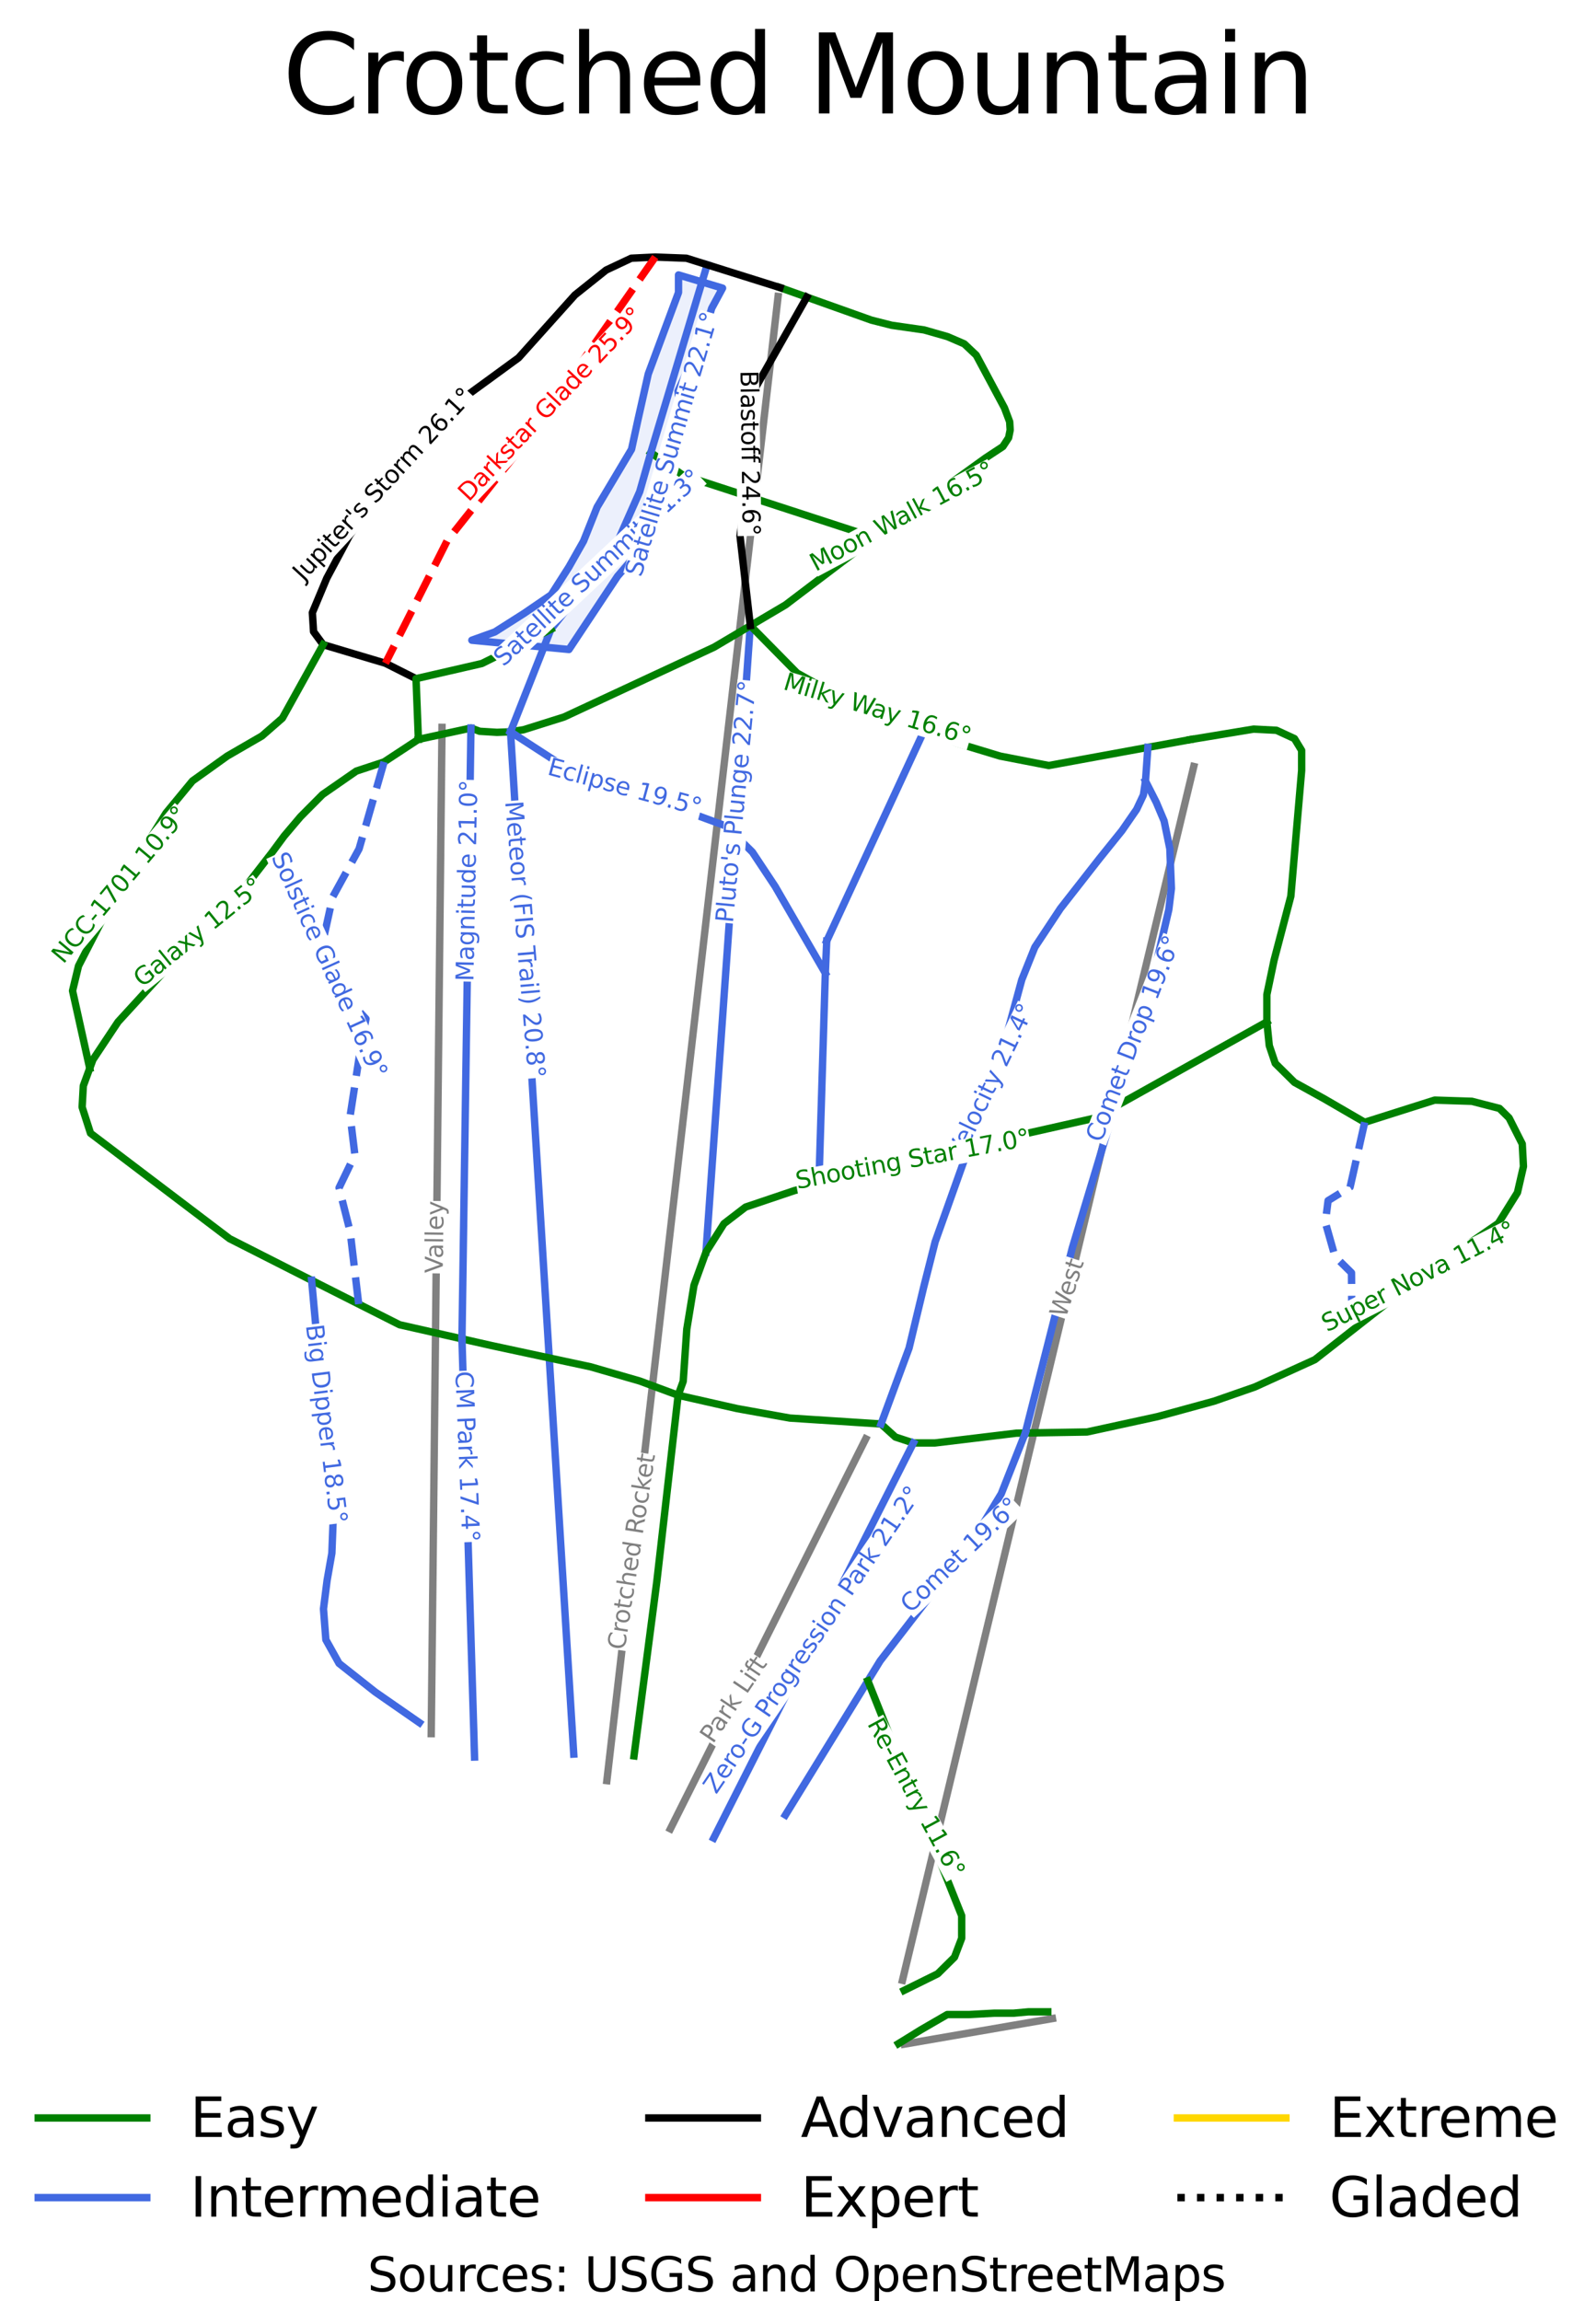 <?xml version="1.0" encoding="utf-8" standalone="no"?>
<!DOCTYPE svg PUBLIC "-//W3C//DTD SVG 1.1//EN"
  "http://www.w3.org/Graphics/SVG/1.1/DTD/svg11.dtd">
<svg height="190.808pt" version="1.1" viewBox="0 0 132.347 190.808" width="132.347pt" xmlns="http://www.w3.org/2000/svg" xmlns:xlink="http://www.w3.org/1999/xlink">
 <defs>
  <style type="text/css">*{stroke-linecap:butt;stroke-linejoin:round;}</style>
 </defs>
 <g id="figure_1">
  <g id="patch_1">
   <path d="M 0 190.808 
L 132.347 190.808 
L 132.347 0 
L 0 0 
z
" style="fill:#ffffff;"/>
  </g>
  <g id="axes_1">
   <g id="patch_2">
    <path clip-path="url(#pe78913aee4)" d="M 56.266 22.796 
L 56.266 22.796 
L 58.092 23.343 
L 59.918 23.891 
L 59.014 25.567 
L 58.694 26.647 
L 58.373 27.727 
L 57.837 28.9 
L 57.3 30.074 
L 56.763 31.247 
L 56.226 32.421 
L 56.301 33.407 
L 56.376 34.394 
L 56.107 35.63 
L 55.838 36.866 
L 55.57 38.102 
L 55.301 39.338 
L 55.032 40.574 
L 54.763 41.81 
L 54.494 43.046 
L 54.225 44.282 
L 53.471 45.158 
L 52.717 46.033 
L 51.964 46.908 
L 51.21 47.783 
L 50.202 49.301 
L 49.195 50.819 
L 48.187 52.337 
L 47.18 53.854 
L 46.173 53.758 
L 45.167 53.662 
L 44.16 53.566 
L 43.154 53.47 
L 42.147 53.374 
L 41.141 53.278 
L 40.134 53.182 
L 39.127 53.086 
L 40.08 52.743 
L 41.032 52.401 
L 42.244 51.631 
L 43.456 50.861 
L 44.581 50.091 
L 45.706 49.322 
L 46.442 48.166 
L 47.178 47.011 
L 47.783 45.941 
L 48.389 44.872 
L 48.952 43.46 
L 49.514 42.048 
L 50.228 40.85 
L 50.942 39.652 
L 51.656 38.454 
L 52.37 37.256 
L 52.63 36.058 
L 52.89 34.86 
L 53.106 33.898 
L 53.323 32.935 
L 53.539 31.973 
L 53.755 31.011 
L 54.383 29.321 
L 55.01 27.631 
L 55.638 25.94 
L 56.266 24.25 
z
" style="fill:#4169e1;opacity:0.1;"/>
   </g>
   <g id="patch_3">
    <path clip-path="url(#pe78913aee4)" d="M 56.266 22.796 
L 56.266 22.796 
L 58.092 23.343 
L 59.918 23.891 
L 59.014 25.567 
L 58.694 26.647 
L 58.373 27.727 
L 57.837 28.9 
L 57.3 30.074 
L 56.763 31.247 
L 56.226 32.421 
L 56.301 33.407 
L 56.376 34.394 
L 56.107 35.63 
L 55.838 36.866 
L 55.57 38.102 
L 55.301 39.338 
L 55.032 40.574 
L 54.763 41.81 
L 54.494 43.046 
L 54.225 44.282 
L 53.471 45.158 
L 52.717 46.033 
L 51.964 46.908 
L 51.21 47.783 
L 50.202 49.301 
L 49.195 50.819 
L 48.187 52.337 
L 47.18 53.854 
L 46.173 53.758 
L 45.167 53.662 
L 44.16 53.566 
L 43.154 53.47 
L 42.147 53.374 
L 41.141 53.278 
L 40.134 53.182 
L 39.127 53.086 
L 40.08 52.743 
L 41.032 52.401 
L 42.244 51.631 
L 43.456 50.861 
L 44.581 50.091 
L 45.706 49.322 
L 46.442 48.166 
L 47.178 47.011 
L 47.783 45.941 
L 48.389 44.872 
L 48.952 43.46 
L 49.514 42.048 
L 50.228 40.85 
L 50.942 39.652 
L 51.656 38.454 
L 52.37 37.256 
L 52.63 36.058 
L 52.89 34.86 
L 53.106 33.898 
L 53.323 32.935 
L 53.539 31.973 
L 53.755 31.011 
L 54.383 29.321 
L 55.01 27.631 
L 55.638 25.94 
L 56.266 24.25 
z
" style="fill:none;stroke:#4169e1;stroke-linejoin:miter;stroke-width:0.613;"/>
   </g>
   <g id="line2d_1">
    <path clip-path="url(#pe78913aee4)" d="M 86.886 166.813 
" style="fill:none;stroke:#008000;stroke-linecap:square;stroke-width:1.5;"/>
   </g>
   <g id="line2d_2">
    <path clip-path="url(#pe78913aee4)" d="M 86.886 166.813 
" style="fill:none;stroke:#4169e1;stroke-linecap:square;stroke-width:1.5;"/>
   </g>
   <g id="line2d_3">
    <path clip-path="url(#pe78913aee4)" d="M 86.886 166.813 
" style="fill:none;stroke:#000000;stroke-linecap:square;stroke-width:1.5;"/>
   </g>
   <g id="line2d_4">
    <path clip-path="url(#pe78913aee4)" d="M 86.886 166.813 
" style="fill:none;stroke:#ff0000;stroke-linecap:square;stroke-width:1.5;"/>
   </g>
   <g id="line2d_5">
    <path clip-path="url(#pe78913aee4)" d="M 86.886 166.813 
" style="fill:none;stroke:#ffd700;stroke-linecap:square;stroke-width:1.5;"/>
   </g>
   <g id="line2d_6">
    <path clip-path="url(#pe78913aee4)" d="M 86.886 166.813 
" style="fill:none;stroke:#000000;stroke-dasharray:1.5,2.475;stroke-dashoffset:0;stroke-width:1.5;"/>
   </g>
   <g id="line2d_7">
    <path clip-path="url(#pe78913aee4)" d="M 50.324 147.644 
L 50.697 144.413 
L 51.187 140.171 
L 51.876 134.193 
L 52.513 128.674 
L 53.15 123.154 
L 53.597 119.276 
L 54.045 115.399 
L 54.47 111.715 
L 54.895 108.031 
L 55.32 104.347 
L 55.745 100.663 
L 56.166 97.021 
L 56.586 93.38 
L 57.137 88.597 
L 57.689 83.814 
L 58.285 78.648 
L 58.881 73.483 
L 59.54 67.772 
L 60.199 62.061 
L 60.59 58.677 
L 60.98 55.293 
L 61.581 50.086 
L 62.181 44.878 
L 62.767 39.804 
L 63.352 34.73 
L 63.938 29.657 
L 64.523 24.583 
" style="fill:none;stroke:#808080;stroke-linecap:square;stroke-width:0.613;"/>
   </g>
   <g id="line2d_8">
    <path clip-path="url(#pe78913aee4)" d="M 74.988 169.494 
L 81.129 168.433 
L 87.271 167.372 
" style="fill:none;stroke:#808080;stroke-linecap:square;stroke-width:0.613;"/>
   </g>
   <g id="line2d_9">
    <path clip-path="url(#pe78913aee4)" d="M 35.759 143.75 
L 35.787 141.213 
L 35.833 136.933 
L 35.887 131.855 
L 35.954 125.57 
L 36.021 119.284 
L 36.06 115.639 
L 36.1 111.993 
L 36.15 107.288 
L 36.2 102.584 
L 36.262 96.784 
L 36.324 90.984 
L 36.372 86.591 
L 36.419 82.198 
L 36.464 78.017 
L 36.509 73.836 
L 36.558 69.194 
L 36.608 64.553 
L 36.653 60.31 
" style="fill:none;stroke:#808080;stroke-linecap:square;stroke-width:0.613;"/>
   </g>
   <g id="line2d_10">
    <path clip-path="url(#pe78913aee4)" d="M 55.592 151.641 
L 57.759 147.313 
L 59.344 144.148 
L 60.929 140.984 
L 62.514 137.82 
L 64.099 134.655 
L 66.021 130.818 
L 67.944 126.98 
L 70.022 122.828 
L 71.788 119.303 
" style="fill:none;stroke:#808080;stroke-linecap:square;stroke-width:0.613;"/>
   </g>
   <g id="line2d_11">
    <path clip-path="url(#pe78913aee4)" d="M 74.837 164.2 
L 76.322 158.013 
L 77.35 153.728 
L 78.378 149.444 
L 79.377 145.282 
L 80.377 141.121 
L 81.711 135.555 
L 82.867 130.743 
L 84.022 125.931 
L 85.163 121.177 
L 86.304 116.422 
L 87.455 111.628 
L 88.605 106.833 
L 89.608 102.654 
L 90.686 98.165 
L 91.764 93.675 
L 92.528 90.49 
L 93.292 87.306 
L 94.056 84.122 
L 94.82 80.937 
L 96.032 75.89 
L 97.243 70.843 
L 98.118 67.199 
L 98.992 63.556 
" style="fill:none;stroke:#808080;stroke-linecap:square;stroke-width:0.613;"/>
   </g>
   <g id="line2d_12">
    <path clip-path="url(#pe78913aee4)" d="M 86.886 166.813 
L 85.287 166.813 
L 84.031 166.927 
L 82.432 166.927 
L 81.404 166.983 
L 80.377 167.039 
L 78.549 167.039 
L 77.441 167.68 
L 76.333 168.322 
L 75.123 169.071 
L 74.506 169.45 
" style="fill:none;stroke:#008000;stroke-linecap:square;stroke-width:0.613;"/>
   </g>
   <g id="line2d_13">
    <path clip-path="url(#pe78913aee4)" d="M 62.216 51.87 
L 62.102 53.493 
L 61.987 55.117 
L 61.872 56.741 
L 61.757 58.364 
L 61.642 59.988 
L 61.527 61.611 
L 61.413 63.235 
L 61.298 64.858 
L 61.183 66.482 
L 61.068 68.105 
L 60.953 69.729 
L 60.838 71.352 
L 60.724 72.976 
L 60.609 74.599 
L 60.494 76.223 
L 60.379 77.846 
L 60.264 79.47 
L 60.149 81.093 
L 60.034 82.717 
L 59.92 84.34 
L 59.805 85.964 
L 59.69 87.587 
L 59.575 89.211 
L 59.46 90.834 
L 59.345 92.458 
L 59.231 94.081 
L 59.116 95.705 
L 59.001 97.328 
L 58.886 98.952 
L 58.771 100.576 
L 58.656 102.199 
L 58.542 103.823 
" style="fill:none;stroke:#4169e1;stroke-linecap:square;stroke-width:0.613;"/>
   </g>
   <g id="line2d_14">
    <path clip-path="url(#pe78913aee4)" d="M 64.683 23.847 
L 65.793 24.242 
L 66.904 24.637 
L 68.242 25.114 
L 69.58 25.59 
L 70.918 26.066 
L 72.256 26.543 
L 73.945 26.971 
L 75.286 27.164 
L 76.627 27.356 
L 77.601 27.634 
L 78.575 27.913 
L 79.96 28.511 
L 80.956 29.452 
L 81.54 30.543 
L 82.124 31.634 
L 82.708 32.726 
L 83.292 33.817 
L 83.726 34.971 
L 83.768 35.656 
L 83.638 36.297 
L 83.162 37.026 
L 81.735 37.967 
L 80.587 38.794 
L 79.44 39.622 
L 78.293 40.45 
L 77.145 41.278 
L 75.998 42.105 
L 74.85 42.933 
L 73.703 43.761 
L 72.555 44.589 
L 71.001 45.71 
L 69.536 46.821 
L 68.071 47.932 
L 66.607 49.043 
L 65.142 50.155 
L 63.659 51.032 
L 62.177 51.909 
L 60.695 52.786 
L 59.212 53.663 
L 57.657 54.387 
L 56.102 55.111 
L 54.546 55.834 
L 52.991 56.558 
L 51.436 57.282 
L 49.88 58.006 
L 48.325 58.73 
L 46.77 59.453 
L 45.093 59.981 
L 43.415 60.508 
L 42.334 60.679 
L 41.209 60.723 
L 39.78 60.636 
L 39.053 60.367 
L 37.964 60.602 
L 36.874 60.837 
L 35.785 61.072 
L 34.696 61.307 
" style="fill:none;stroke:#008000;stroke-linecap:square;stroke-width:0.613;"/>
   </g>
   <g id="line2d_15">
    <path clip-path="url(#pe78913aee4)" d="M 62.216 51.87 
L 63.186 52.853 
L 64.155 53.836 
L 65.124 54.82 
L 66.093 55.803 
L 67.444 56.56 
L 68.795 57.318 
L 69.778 57.718 
L 70.761 58.119 
L 71.744 58.519 
L 72.727 58.919 
L 73.71 59.32 
L 74.693 59.72 
L 75.676 60.121 
L 76.659 60.521 
L 77.953 61.048 
L 79.247 61.576 
L 81.093 62.135 
L 82.939 62.694 
L 83.947 62.889 
L 84.955 63.085 
L 85.962 63.28 
L 86.97 63.475 
L 87.997 63.287 
L 89.024 63.099 
L 90.051 62.911 
L 91.078 62.723 
L 92.105 62.535 
L 93.132 62.346 
L 94.159 62.158 
L 95.187 61.97 
L 96.956 61.646 
L 98.726 61.321 
" style="fill:none;stroke:#008000;stroke-linecap:square;stroke-width:0.613;"/>
   </g>
   <g id="line2d_16">
    <path clip-path="url(#pe78913aee4)" d="M 42.334 60.679 
L 42.416 62.004 
L 42.498 63.328 
L 42.58 64.653 
L 42.662 65.977 
L 42.743 67.302 
L 42.825 68.626 
L 42.907 69.951 
L 42.989 71.275 
L 43.071 72.599 
L 43.153 73.924 
L 43.235 75.248 
L 43.317 76.573 
L 43.399 77.897 
L 43.481 79.222 
L 43.563 80.546 
L 43.645 81.871 
L 43.727 83.195 
L 43.808 84.52 
L 43.89 85.844 
L 43.972 87.169 
L 44.054 88.493 
L 44.136 89.817 
L 44.218 91.142 
L 44.3 92.466 
L 44.382 93.791 
L 44.464 95.115 
L 44.546 96.44 
L 44.628 97.764 
L 44.71 99.089 
L 44.791 100.413 
L 44.873 101.738 
L 44.955 103.062 
L 45.037 104.387 
L 45.119 105.711 
L 45.201 107.035 
L 45.283 108.36 
L 45.365 109.684 
L 45.447 111.009 
L 45.529 112.333 
L 45.611 113.658 
L 45.693 114.982 
L 45.775 116.307 
L 45.856 117.631 
L 45.938 118.956 
L 46.02 120.28 
L 46.102 121.604 
L 46.184 122.929 
L 46.266 124.253 
L 46.348 125.578 
L 46.43 126.902 
L 46.512 128.227 
L 46.594 129.551 
L 46.676 130.876 
L 46.758 132.2 
L 46.839 133.525 
L 46.921 134.849 
L 47.003 136.174 
L 47.085 137.498 
L 47.167 138.822 
L 47.249 140.147 
L 47.331 141.471 
L 47.413 142.796 
L 47.495 144.12 
L 47.577 145.445 
" style="fill:none;stroke:#4169e1;stroke-linecap:square;stroke-width:0.613;"/>
   </g>
   <g id="line2d_17">
    <path clip-path="url(#pe78913aee4)" d="M 76.659 60.521 
L 76.153 61.615 
L 75.646 62.709 
L 75.14 63.803 
L 74.633 64.897 
L 74.127 65.991 
L 73.62 67.085 
L 73.114 68.179 
L 72.607 69.273 
L 72.101 70.367 
L 71.595 71.461 
L 71.088 72.555 
L 70.582 73.649 
L 70.075 74.743 
L 69.569 75.837 
L 69.062 76.931 
L 68.556 78.025 
" style="fill:none;stroke:#4169e1;stroke-linecap:square;stroke-width:0.613;"/>
   </g>
   <g id="line2d_18">
    <path clip-path="url(#pe78913aee4)" d="M 68.556 78.025 
L 68.497 79.357 
L 68.439 80.69 
L 68.405 81.784 
L 68.372 82.879 
L 68.338 83.974 
L 68.305 85.069 
L 68.272 86.164 
L 68.238 87.258 
L 68.205 88.353 
L 68.171 89.448 
L 68.138 90.543 
L 68.105 91.638 
L 68.071 92.732 
L 68.038 93.827 
L 68.004 94.922 
L 67.971 96.017 
L 67.938 97.111 
L 67.904 98.206 
" style="fill:none;stroke:#4169e1;stroke-linecap:square;stroke-width:0.613;"/>
   </g>
   <g id="line2d_19">
    <path clip-path="url(#pe78913aee4)" d="M 42.334 60.679 
L 43.431 61.392 
L 44.529 62.104 
L 45.627 62.816 
L 46.724 63.529 
L 48.409 64.149 
L 50.094 64.769 
L 51.779 65.39 
L 53.464 66.01 
L 55.149 66.63 
L 56.834 67.251 
L 58.519 67.871 
L 60.204 68.492 
L 61.298 69.572 
L 62.391 70.653 
L 63.336 72.078 
L 64.281 73.503 
L 64.8 74.402 
L 65.32 75.3 
L 65.84 76.198 
L 66.36 77.097 
L 66.879 77.995 
L 67.399 78.893 
L 67.919 79.791 
L 68.439 80.69 
" style="fill:none;stroke:#4169e1;stroke-linecap:square;stroke-width:0.613;"/>
   </g>
   <g id="line2d_20">
    <path clip-path="url(#pe78913aee4)" d="M 53.971 37.529 
L 55.298 38.464 
L 56.624 39.398 
L 57.62 39.723 
L 58.616 40.047 
L 59.611 40.372 
L 60.607 40.696 
L 61.603 41.02 
L 62.598 41.345 
L 63.594 41.669 
L 64.59 41.994 
L 65.586 42.318 
L 66.581 42.642 
L 67.577 42.967 
L 68.573 43.291 
L 69.568 43.616 
L 70.564 43.94 
L 71.56 44.264 
L 72.555 44.589 
" style="fill:none;stroke:#008000;stroke-linecap:square;stroke-width:0.613;"/>
   </g>
   <g id="line2d_21">
    <path clip-path="url(#pe78913aee4)" d="M 58.641 21.951 
L 58.349 22.925 
L 58.057 23.898 
L 57.765 24.872 
L 57.473 25.845 
L 57.182 26.819 
L 56.89 27.793 
L 56.598 28.766 
L 56.306 29.74 
L 56.014 30.714 
L 55.722 31.687 
L 55.431 32.661 
L 55.139 33.635 
L 54.847 34.608 
L 54.555 35.582 
L 54.263 36.556 
L 53.971 37.529 
L 53.508 39.152 
L 53.045 40.774 
L 52.523 41.954 
L 52.001 43.133 
L 51.479 44.313 
L 50.957 45.492 
L 50.298 46.328 
L 49.639 47.163 
L 48.981 47.998 
L 48.322 48.834 
L 47.663 49.669 
L 47.005 50.504 
L 46.346 51.34 
L 45.687 52.175 
L 45.268 53.238 
L 44.849 54.301 
L 44.43 55.364 
L 44.011 56.427 
L 43.591 57.49 
L 43.172 58.553 
L 42.753 59.616 
L 42.334 60.679 
" style="fill:none;stroke:#4169e1;stroke-linecap:square;stroke-width:0.613;"/>
   </g>
   <g id="line2d_22">
    <path clip-path="url(#pe78913aee4)" d="M 64.683 23.847 
L 63.172 23.373 
L 61.662 22.899 
L 60.151 22.425 
L 58.641 21.951 
L 56.922 21.411 
L 55.63 21.362 
L 54.338 21.313 
L 53.343 21.362 
L 52.349 21.411 
L 51.305 21.903 
L 50.262 22.394 
L 48.969 23.427 
L 47.676 24.459 
L 46.507 25.761 
L 45.339 27.064 
L 44.171 28.366 
L 43.002 29.668 
L 41.859 30.503 
L 40.716 31.339 
L 39.771 32.027 
L 38.827 32.715 
L 37.882 33.403 
L 36.938 34.092 
L 36.092 35.001 
L 35.247 35.91 
L 34.402 36.819 
L 33.557 37.728 
L 32.985 38.563 
L 32.413 39.398 
L 31.842 40.234 
L 31.27 41.069 
L 30.698 41.904 
L 30.127 42.74 
L 29.555 43.575 
L 28.983 44.41 
L 28.511 45.295 
L 28.039 46.18 
L 27.566 47.064 
L 27.094 47.949 
L 26.498 49.374 
L 25.902 50.799 
L 26.001 52.372 
L 26.796 53.453 
L 28.088 53.838 
L 29.379 54.224 
L 30.671 54.61 
L 31.963 54.995 
L 33.231 55.634 
L 34.499 56.273 
" style="fill:none;stroke:#000000;stroke-linecap:square;stroke-width:0.613;"/>
   </g>
   <g id="line2d_23">
    <path clip-path="url(#pe78913aee4)" d="M 45.687 52.175 
L 44.254 52.886 
L 42.821 53.596 
L 41.388 54.307 
L 39.955 55.017 
L 38.591 55.331 
L 37.227 55.645 
L 35.863 55.959 
L 34.499 56.273 
L 34.548 57.532 
L 34.597 58.79 
L 34.646 60.048 
L 34.696 61.307 
" style="fill:none;stroke:#008000;stroke-linecap:square;stroke-width:0.613;"/>
   </g>
   <g id="line2d_24">
    <path clip-path="url(#pe78913aee4)" d="M 26.796 53.453 
L 25.951 54.976 
L 25.106 56.5 
L 24.261 58.023 
L 23.416 59.547 
L 22.571 60.284 
L 21.725 61.022 
L 20.283 61.857 
L 18.841 62.692 
L 17.4 63.724 
L 15.959 64.756 
L 14.865 66.083 
L 13.771 67.409 
L 13.237 68.269 
L 12.702 69.129 
L 12.168 69.989 
L 11.633 70.849 
L 11.099 71.709 
L 10.565 72.569 
L 10.03 73.429 
L 9.496 74.289 
L 8.75 75.739 
L 8.004 77.189 
L 7.259 78.638 
L 6.513 80.088 
L 6.264 81.121 
L 6.016 82.153 
L 6.372 83.76 
L 6.728 85.368 
L 7.085 86.975 
L 7.441 88.582 
" style="fill:none;stroke:#008000;stroke-linecap:square;stroke-width:0.613;"/>
   </g>
   <g id="line2d_25">
    <path clip-path="url(#pe78913aee4)" d="M 34.696 61.307 
L 33.272 62.242 
L 31.849 63.177 
L 30.697 63.557 
L 29.545 63.937 
L 28.146 64.908 
L 26.746 65.88 
L 25.831 66.801 
L 24.917 67.722 
L 24.239 68.522 
L 23.561 69.323 
L 22.544 70.7 
L 21.433 72.134 
L 20.321 73.568 
L 19.382 74.429 
L 18.443 75.289 
L 17.474 76.346 
L 16.504 77.402 
L 15.535 78.459 
L 14.565 79.515 
L 13.372 80.818 
L 12.179 82.12 
L 10.986 83.422 
L 9.793 84.725 
L 8.748 86.297 
L 7.704 87.869 
L 7.441 88.582 
L 6.909 90.031 
L 6.81 91.8 
L 7.158 92.881 
L 7.506 93.963 
L 8.948 95.056 
L 10.389 96.149 
L 11.831 97.243 
L 13.273 98.336 
L 14.714 99.429 
L 16.156 100.522 
L 17.598 101.616 
L 19.039 102.709 
L 20.74 103.571 
L 22.44 104.434 
L 24.14 105.297 
L 25.841 106.159 
L 26.596 106.542 
L 28.17 107.337 
L 29.745 108.132 
L 31.438 108.987 
L 33.131 109.842 
L 34.425 110.135 
L 35.719 110.428 
L 37.014 110.721 
L 38.308 111.015 
L 39.515 111.288 
L 40.723 111.561 
L 41.755 111.783 
L 42.786 112.004 
L 43.818 112.225 
L 44.849 112.446 
L 45.881 112.668 
L 46.912 112.889 
L 47.944 113.11 
L 48.976 113.331 
L 49.995 113.626 
L 51.014 113.921 
L 52.033 114.215 
L 53.053 114.51 
L 54.643 115.1 
L 56.234 115.69 
L 57.457 115.966 
L 58.681 116.243 
L 59.904 116.52 
L 61.127 116.796 
L 62.221 116.993 
L 63.314 117.189 
L 64.408 117.386 
L 65.502 117.582 
L 67.391 117.705 
L 69.28 117.827 
L 71.17 117.95 
L 73.059 118.073 
" style="fill:none;stroke:#008000;stroke-linecap:square;stroke-width:0.613;"/>
   </g>
   <g id="line2d_26">
    <path clip-path="url(#pe78913aee4)" d="M 98.726 61.321 
L 100.034 61.105 
L 101.343 60.888 
L 102.651 60.671 
L 103.959 60.455 
L 105.849 60.553 
L 107.34 61.241 
L 107.937 62.223 
L 107.937 63.895 
L 107.825 65.198 
L 107.713 66.5 
L 107.601 67.802 
L 107.489 69.105 
L 107.378 70.407 
L 107.266 71.709 
L 107.154 73.011 
L 107.042 74.314 
L 106.694 75.64 
L 106.346 76.967 
L 105.998 78.294 
L 105.65 79.621 
L 105.352 81.046 
L 105.054 82.471 
L 105.054 83.601 
L 105.054 84.73 
L 105.153 85.713 
L 105.253 86.696 
L 105.75 88.171 
L 106.545 88.957 
L 107.34 89.744 
L 108.583 90.431 
L 109.826 91.119 
L 111.496 92.088 
L 113.167 93.058 
L 114.619 92.598 
L 116.07 92.137 
L 117.522 91.677 
L 118.974 91.217 
L 120.515 91.267 
L 122.056 91.316 
L 123.199 91.611 
L 124.342 91.905 
L 125.139 92.692 
L 125.685 93.773 
L 126.232 94.853 
L 126.331 96.721 
L 126.082 97.803 
L 125.834 98.884 
L 125.039 100.161 
L 124.243 101.438 
L 123.423 102.003 
L 122.603 102.568 
L 121.783 103.134 
L 120.962 103.699 
L 120.142 104.264 
L 119.322 104.829 
L 118.502 105.394 
L 117.681 105.959 
L 116.288 107.052 
L 114.895 108.144 
L 113.502 109.236 
L 112.109 110.328 
L 111.339 110.931 
L 110.57 111.535 
L 109.8 112.138 
L 109.031 112.741 
L 107.788 113.306 
L 106.545 113.872 
L 105.302 114.437 
L 104.06 115.002 
L 102.369 115.591 
L 100.679 116.18 
L 99.51 116.5 
L 98.342 116.819 
L 97.173 117.139 
L 96.005 117.458 
L 94.539 117.778 
L 93.072 118.097 
L 91.606 118.417 
L 90.139 118.736 
L 88.86 118.757 
L 87.58 118.778 
L 86.3 118.8 
L 85.02 118.821 
L 84.273 118.834 
L 82.588 119.037 
L 80.903 119.24 
L 79.218 119.443 
L 77.533 119.645 
L 75.743 119.645 
L 74.251 119.155 
L 73.059 118.073 
" style="fill:none;stroke:#008000;stroke-linecap:square;stroke-width:0.613;"/>
   </g>
   <g id="line2d_27">
    <path clip-path="url(#pe78913aee4)" d="M 95.187 61.97 
L 95.088 63.367 
L 94.989 64.765 
L 94.815 65.92 
L 94.252 67.117 
L 93.646 67.994 
L 93.04 68.871 
L 92.11 70.026 
L 91.18 71.181 
L 90.368 72.218 
L 89.557 73.256 
L 88.745 74.293 
L 87.934 75.331 
L 86.873 76.935 
L 85.813 78.54 
L 85.272 79.887 
L 84.731 81.235 
L 84.276 82.904 
L 83.822 84.572 
L 83.368 86.24 
L 82.913 87.909 
L 82.276 89.696 
L 81.639 91.483 
L 81.002 93.271 
L 80.365 95.058 
L 80.013 96.046 
L 79.66 97.035 
L 79.308 98.024 
L 78.956 99.012 
L 78.604 100.001 
L 78.251 100.989 
L 77.899 101.978 
L 77.547 102.966 
L 77.071 104.849 
L 76.594 106.732 
L 76.291 107.994 
L 75.988 109.256 
L 75.686 110.518 
L 75.383 111.78 
L 74.802 113.353 
L 74.221 114.926 
L 73.64 116.5 
L 73.059 118.073 
" style="fill:none;stroke:#4169e1;stroke-linecap:square;stroke-width:0.613;"/>
   </g>
   <g id="line2d_28">
    <path clip-path="url(#pe78913aee4)" d="M 105.054 84.73 
L 104.16 85.229 
L 103.267 85.729 
L 102.373 86.228 
L 101.48 86.727 
L 100.586 87.226 
L 99.692 87.725 
L 98.799 88.224 
L 97.905 88.723 
L 97.012 89.223 
L 96.118 89.722 
L 95.225 90.221 
L 94.331 90.72 
L 93.438 91.219 
L 92.544 91.718 
L 91.65 92.217 
L 90.757 92.717 
L 89.458 93.009 
L 88.159 93.302 
L 86.86 93.595 
L 85.561 93.887 
L 84.262 94.18 
L 82.963 94.472 
L 81.664 94.765 
L 80.365 95.058 
L 78.807 95.451 
L 77.25 95.845 
L 75.692 96.238 
L 74.135 96.632 
L 72.577 97.026 
L 71.019 97.419 
L 69.462 97.813 
L 67.904 98.206 
L 66.902 98.46 
L 65.9 98.713 
L 64.88 99.057 
L 63.861 99.401 
L 62.842 99.745 
L 61.823 100.088 
L 60.928 100.776 
L 60.033 101.464 
L 59.287 102.643 
L 58.542 103.823 
L 58.044 105.198 
L 57.547 106.574 
L 57.249 108.393 
L 56.951 110.212 
L 56.877 111.293 
L 56.802 112.374 
L 56.728 113.455 
L 56.653 114.536 
L 56.234 115.69 
L 56.123 116.656 
L 56.013 117.622 
L 55.902 118.587 
L 55.792 119.553 
L 55.681 120.519 
L 55.571 121.485 
L 55.46 122.451 
L 55.35 123.417 
L 55.239 124.383 
L 55.129 125.349 
L 55.018 126.315 
L 54.907 127.281 
L 54.797 128.247 
L 54.686 129.212 
L 54.576 130.178 
L 54.465 131.144 
L 54.229 132.95 
L 53.993 134.756 
L 53.757 136.562 
L 53.521 138.368 
L 53.284 140.174 
L 53.048 141.98 
L 52.812 143.786 
L 52.576 145.592 
" style="fill:none;stroke:#008000;stroke-linecap:square;stroke-width:0.613;"/>
   </g>
   <g id="line2d_29">
    <path clip-path="url(#pe78913aee4)" d="M 25.841 106.159 
L 25.94 107.242 
L 26.038 108.324 
L 26.137 109.407 
L 26.236 110.489 
L 26.335 111.572 
L 26.433 112.654 
L 26.532 113.737 
L 26.631 114.819 
L 26.729 115.902 
L 26.828 116.984 
L 26.927 118.067 
L 27.026 119.149 
L 27.124 120.231 
L 27.223 121.314 
L 27.322 122.396 
L 27.421 123.479 
L 27.52 124.855 
L 27.62 126.23 
L 27.57 127.508 
L 27.52 128.786 
L 27.321 129.916 
L 27.123 131.046 
L 26.974 132.226 
L 26.824 133.405 
L 26.923 134.683 
L 27.022 135.961 
L 27.57 136.943 
L 28.117 137.925 
L 29.608 139.105 
L 31.1 140.285 
L 32.019 140.923 
L 32.939 141.562 
L 33.859 142.2 
L 34.779 142.839 
" style="fill:none;stroke:#4169e1;stroke-linecap:square;stroke-width:0.613;"/>
   </g>
   <g id="line2d_30">
    <path clip-path="url(#pe78913aee4)" d="M 39.053 60.367 
L 39.03 61.95 
L 39.006 63.533 
L 38.983 65.115 
L 38.96 66.698 
L 38.936 68.281 
L 38.913 69.863 
L 38.89 71.446 
L 38.867 73.029 
L 38.843 74.612 
L 38.82 76.194 
L 38.797 77.777 
L 38.773 79.36 
L 38.75 80.943 
L 38.727 82.525 
L 38.704 84.108 
L 38.68 85.691 
L 38.657 87.274 
L 38.634 88.856 
L 38.61 90.439 
L 38.587 92.022 
L 38.564 93.604 
L 38.541 95.187 
L 38.517 96.77 
L 38.494 98.353 
L 38.471 99.935 
L 38.447 101.518 
L 38.424 103.101 
L 38.401 104.684 
L 38.378 106.266 
L 38.354 107.849 
L 38.331 109.432 
L 38.308 111.015 
" style="fill:none;stroke:#4169e1;stroke-linecap:square;stroke-width:0.613;"/>
   </g>
   <g id="line2d_31">
    <path clip-path="url(#pe78913aee4)" d="M 38.308 111.015 
L 38.34 112.098 
L 38.373 113.182 
L 38.406 114.265 
L 38.438 115.349 
L 38.471 116.432 
L 38.504 117.516 
L 38.536 118.6 
L 38.569 119.683 
L 38.601 120.767 
L 38.634 121.85 
L 38.667 122.934 
L 38.699 124.018 
L 38.732 125.101 
L 38.765 126.185 
L 38.797 127.268 
L 38.83 128.352 
L 38.863 129.436 
L 38.895 130.519 
L 38.928 131.603 
L 38.96 132.686 
L 38.993 133.77 
L 39.026 134.853 
L 39.058 135.937 
L 39.091 137.021 
L 39.124 138.104 
L 39.156 139.188 
L 39.189 140.271 
L 39.222 141.355 
L 39.254 142.439 
L 39.287 143.522 
L 39.319 144.606 
L 39.352 145.689 
" style="fill:none;stroke:#4169e1;stroke-linecap:square;stroke-width:0.613;"/>
   </g>
   <g id="line2d_32">
    <path clip-path="url(#pe78913aee4)" d="M 94.989 64.765 
L 95.436 65.646 
L 95.883 66.527 
L 96.532 68.067 
L 96.77 69.223 
L 97.008 70.378 
L 97.073 72.025 
L 97.138 73.672 
L 96.922 75.426 
L 96.64 76.634 
L 96.359 77.843 
L 96.078 79.051 
L 95.797 80.259 
L 95.456 81.441 
L 95.115 82.623 
L 94.774 83.805 
L 94.433 84.987 
L 94.093 86.169 
L 93.752 87.351 
L 93.411 88.533 
L 93.07 89.715 
L 92.551 91.437 
L 92.031 93.158 
L 91.512 94.88 
L 90.993 96.602 
L 90.473 98.324 
L 89.954 100.045 
L 89.435 101.767 
L 88.915 103.489 
L 88.672 104.447 
L 88.428 105.405 
L 88.185 106.364 
L 87.941 107.322 
L 87.698 108.28 
L 87.455 109.238 
L 87.211 110.197 
L 86.968 111.155 
L 86.724 112.113 
L 86.481 113.071 
L 86.237 114.03 
L 85.994 114.988 
L 85.75 115.946 
L 85.507 116.904 
L 85.264 117.863 
L 85.02 118.821 
" style="fill:none;stroke:#4169e1;stroke-linecap:square;stroke-width:0.613;"/>
   </g>
   <g id="line2d_33">
    <path clip-path="url(#pe78913aee4)" d="M 85.02 118.821 
L 84.522 120.08 
L 84.024 121.34 
L 83.526 122.599 
L 83.028 123.859 
L 82.432 124.842 
L 81.835 125.824 
L 81.238 126.807 
L 80.642 127.79 
L 79.685 129.031 
L 78.728 130.272 
L 77.771 131.512 
L 76.813 132.753 
L 75.856 133.994 
L 74.899 135.235 
L 73.942 136.475 
L 72.985 137.716 
L 71.968 139.372 
L 71.113 140.762 
L 70.259 142.152 
L 69.404 143.542 
L 68.549 144.932 
L 67.695 146.323 
L 66.84 147.713 
L 65.986 149.103 
L 65.131 150.493 
" style="fill:none;stroke:#4169e1;stroke-linecap:square;stroke-width:0.613;"/>
   </g>
   <g id="line2d_34">
    <path clip-path="url(#pe78913aee4)" d="M 71.968 139.372 
L 72.454 140.589 
L 72.94 141.807 
L 73.426 143.024 
L 73.913 144.241 
L 74.399 145.458 
L 74.885 146.675 
L 75.371 147.892 
L 75.858 149.109 
L 76.344 150.326 
L 76.83 151.543 
L 77.316 152.76 
L 77.802 153.977 
L 78.289 155.195 
L 78.775 156.412 
L 79.261 157.629 
L 79.747 158.846 
L 79.747 160.712 
L 79.15 162.285 
L 78.454 162.973 
L 77.759 163.661 
L 76.366 164.349 
L 74.974 165.036 
" style="fill:none;stroke:#008000;stroke-linecap:square;stroke-width:0.613;"/>
   </g>
   <g id="line2d_35">
    <path clip-path="url(#pe78913aee4)" d="M 75.743 119.645 
L 75.225 120.669 
L 74.708 121.693 
L 74.19 122.717 
L 73.673 123.741 
L 73.155 124.764 
L 72.638 125.788 
L 72.121 126.812 
L 71.603 127.836 
L 71.086 128.86 
L 70.568 129.883 
L 70.051 130.907 
L 69.533 131.931 
L 69.016 132.955 
L 68.498 133.978 
L 67.981 135.002 
L 67.464 136.026 
L 66.946 137.05 
L 66.429 138.074 
L 65.911 139.097 
L 65.394 140.121 
L 64.876 141.145 
L 64.359 142.169 
L 63.842 143.192 
L 63.324 144.216 
L 62.807 145.24 
L 62.289 146.264 
L 61.772 147.288 
L 61.254 148.311 
L 60.737 149.335 
L 60.219 150.359 
L 59.702 151.383 
L 59.185 152.406 
" style="fill:none;stroke:#4169e1;stroke-linecap:square;stroke-width:0.613;"/>
   </g>
   <g id="line2d_36">
    <path clip-path="url(#pe78913aee4)" d="M 66.904 24.637 
L 66.344 25.626 
L 65.784 26.614 
L 65.225 27.602 
L 64.665 28.59 
L 64.105 29.579 
L 63.546 30.567 
L 62.986 31.555 
L 62.426 32.543 
L 61.82 34.212 
L 61.82 35.282 
L 62.037 36.179 
L 62.051 37.57 
L 62.066 38.961 
L 61.891 40.334 
L 61.716 41.707 
L 61.541 43.079 
L 61.366 44.452 
L 61.578 46.307 
L 61.791 48.161 
L 62.004 50.016 
L 62.216 51.87 
" style="fill:none;stroke:#000000;stroke-linecap:square;stroke-width:0.613;"/>
   </g>
   <g id="line2d_37">
    <path clip-path="url(#pe78913aee4)" d="M 54.338 21.313 
L 53.676 22.258 
L 53.015 23.203 
L 52.354 24.147 
L 51.693 25.092 
L 51.032 26.036 
L 50.37 26.981 
L 49.709 27.926 
L 49.048 28.87 
L 48.387 29.815 
L 47.726 30.759 
L 47.064 31.704 
L 46.403 32.649 
L 45.742 33.593 
L 45.081 34.538 
L 44.419 35.482 
L 43.758 36.427 
L 42.925 37.475 
L 42.092 38.523 
L 41.259 39.571 
L 40.426 40.619 
L 39.593 41.668 
L 38.759 42.716 
L 37.926 43.764 
L 37.093 44.812 
L 36.452 46.085 
L 35.811 47.358 
L 35.169 48.631 
L 34.528 49.904 
L 33.887 51.177 
L 33.246 52.45 
L 32.604 53.722 
L 31.963 54.995 
" style="fill:none;stroke:#ff0000;stroke-dasharray:2.267,0.98;stroke-dashoffset:0;stroke-width:0.613;"/>
   </g>
   <g id="line2d_38">
    <path clip-path="url(#pe78913aee4)" d="M 113.167 93.058 
L 112.865 94.399 
L 112.563 95.741 
L 112.261 97.083 
L 111.958 98.425 
L 111.045 98.989 
L 110.131 99.553 
L 109.903 101.359 
L 110.303 102.771 
L 110.702 104.182 
L 112.072 105.536 
L 112.081 106.734 
L 112.09 107.932 
L 112.1 109.13 
L 112.109 110.328 
" style="fill:none;stroke:#4169e1;stroke-dasharray:2.267,0.98;stroke-dashoffset:0;stroke-width:0.613;"/>
   </g>
   <g id="line2d_39">
    <path clip-path="url(#pe78913aee4)" d="M 31.849 63.177 
L 31.331 64.98 
L 30.812 66.783 
L 30.294 68.586 
L 29.775 70.39 
L 29.23 71.383 
L 28.684 72.377 
L 28.139 73.37 
L 27.593 74.364 
L 27.363 75.401 
L 27.134 76.439 
L 26.904 77.476 
L 26.674 78.514 
L 27.199 80.07 
L 27.724 81.626 
L 29.036 83.052 
L 30.348 84.478 
L 30.151 85.516 
L 29.954 86.553 
L 29.725 88.045 
L 29.495 89.536 
L 29.265 91.028 
L 29.036 92.519 
L 29.232 94.14 
L 29.429 95.761 
L 28.773 97.123 
L 28.117 98.485 
L 28.576 100.301 
L 29.036 102.116 
L 29.213 103.62 
L 29.39 105.124 
L 29.567 106.628 
L 29.745 108.132 
" style="fill:none;stroke:#4169e1;stroke-dasharray:2.267,0.98;stroke-dashoffset:0;stroke-width:0.613;"/>
   </g>
   <g id="text_1">
    <g id="patch_4">
     <path d="M 52.222 136.952 
L 54.756 120.7 
L 52.804 120.395 
L 50.27 136.647 
z
" style="fill:#ffffff;"/>
    </g>
    <!-- Crotched Rocket -->
    <g style="fill:#808080;" transform="translate(51.795 136.865)rotate(-81.139)scale(0.02 -0.02)">
     <defs>
      <path d="M 4122 4306 
L 4122 3641 
Q 3803 3938 3442 4084 
Q 3081 4231 2675 4231 
Q 1875 4231 1450 3742 
Q 1025 3253 1025 2328 
Q 1025 1406 1450 917 
Q 1875 428 2675 428 
Q 3081 428 3442 575 
Q 3803 722 4122 1019 
L 4122 359 
Q 3791 134 3420 21 
Q 3050 -91 2638 -91 
Q 1578 -91 968 557 
Q 359 1206 359 2328 
Q 359 3453 968 4101 
Q 1578 4750 2638 4750 
Q 3056 4750 3426 4639 
Q 3797 4528 4122 4306 
z
" id="DejaVuSans-43" transform="scale(0.016)"/>
      <path d="M 2631 2963 
Q 2534 3019 2420 3045 
Q 2306 3072 2169 3072 
Q 1681 3072 1420 2755 
Q 1159 2438 1159 1844 
L 1159 0 
L 581 0 
L 581 3500 
L 1159 3500 
L 1159 2956 
Q 1341 3275 1631 3429 
Q 1922 3584 2338 3584 
Q 2397 3584 2469 3576 
Q 2541 3569 2628 3553 
L 2631 2963 
z
" id="DejaVuSans-72" transform="scale(0.016)"/>
      <path d="M 1959 3097 
Q 1497 3097 1228 2736 
Q 959 2375 959 1747 
Q 959 1119 1226 758 
Q 1494 397 1959 397 
Q 2419 397 2687 759 
Q 2956 1122 2956 1747 
Q 2956 2369 2687 2733 
Q 2419 3097 1959 3097 
z
M 1959 3584 
Q 2709 3584 3137 3096 
Q 3566 2609 3566 1747 
Q 3566 888 3137 398 
Q 2709 -91 1959 -91 
Q 1206 -91 779 398 
Q 353 888 353 1747 
Q 353 2609 779 3096 
Q 1206 3584 1959 3584 
z
" id="DejaVuSans-6f" transform="scale(0.016)"/>
      <path d="M 1172 4494 
L 1172 3500 
L 2356 3500 
L 2356 3053 
L 1172 3053 
L 1172 1153 
Q 1172 725 1289 603 
Q 1406 481 1766 481 
L 2356 481 
L 2356 0 
L 1766 0 
Q 1100 0 847 248 
Q 594 497 594 1153 
L 594 3053 
L 172 3053 
L 172 3500 
L 594 3500 
L 594 4494 
L 1172 4494 
z
" id="DejaVuSans-74" transform="scale(0.016)"/>
      <path d="M 3122 3366 
L 3122 2828 
Q 2878 2963 2633 3030 
Q 2388 3097 2138 3097 
Q 1578 3097 1268 2742 
Q 959 2388 959 1747 
Q 959 1106 1268 751 
Q 1578 397 2138 397 
Q 2388 397 2633 464 
Q 2878 531 3122 666 
L 3122 134 
Q 2881 22 2623 -34 
Q 2366 -91 2075 -91 
Q 1284 -91 818 406 
Q 353 903 353 1747 
Q 353 2603 823 3093 
Q 1294 3584 2113 3584 
Q 2378 3584 2631 3529 
Q 2884 3475 3122 3366 
z
" id="DejaVuSans-63" transform="scale(0.016)"/>
      <path d="M 3513 2113 
L 3513 0 
L 2938 0 
L 2938 2094 
Q 2938 2591 2744 2837 
Q 2550 3084 2163 3084 
Q 1697 3084 1428 2787 
Q 1159 2491 1159 1978 
L 1159 0 
L 581 0 
L 581 4863 
L 1159 4863 
L 1159 2956 
Q 1366 3272 1645 3428 
Q 1925 3584 2291 3584 
Q 2894 3584 3203 3211 
Q 3513 2838 3513 2113 
z
" id="DejaVuSans-68" transform="scale(0.016)"/>
      <path d="M 3597 1894 
L 3597 1613 
L 953 1613 
Q 991 1019 1311 708 
Q 1631 397 2203 397 
Q 2534 397 2845 478 
Q 3156 559 3463 722 
L 3463 178 
Q 3153 47 2828 -22 
Q 2503 -91 2169 -91 
Q 1331 -91 842 396 
Q 353 884 353 1716 
Q 353 2575 817 3079 
Q 1281 3584 2069 3584 
Q 2775 3584 3186 3129 
Q 3597 2675 3597 1894 
z
M 3022 2063 
Q 3016 2534 2758 2815 
Q 2500 3097 2075 3097 
Q 1594 3097 1305 2825 
Q 1016 2553 972 2059 
L 3022 2063 
z
" id="DejaVuSans-65" transform="scale(0.016)"/>
      <path d="M 2906 2969 
L 2906 4863 
L 3481 4863 
L 3481 0 
L 2906 0 
L 2906 525 
Q 2725 213 2448 61 
Q 2172 -91 1784 -91 
Q 1150 -91 751 415 
Q 353 922 353 1747 
Q 353 2572 751 3078 
Q 1150 3584 1784 3584 
Q 2172 3584 2448 3432 
Q 2725 3281 2906 2969 
z
M 947 1747 
Q 947 1113 1208 752 
Q 1469 391 1925 391 
Q 2381 391 2643 752 
Q 2906 1113 2906 1747 
Q 2906 2381 2643 2742 
Q 2381 3103 1925 3103 
Q 1469 3103 1208 2742 
Q 947 2381 947 1747 
z
" id="DejaVuSans-64" transform="scale(0.016)"/>
      <path id="DejaVuSans-20" transform="scale(0.016)"/>
      <path d="M 2841 2188 
Q 3044 2119 3236 1894 
Q 3428 1669 3622 1275 
L 4263 0 
L 3584 0 
L 2988 1197 
Q 2756 1666 2539 1819 
Q 2322 1972 1947 1972 
L 1259 1972 
L 1259 0 
L 628 0 
L 628 4666 
L 2053 4666 
Q 2853 4666 3247 4331 
Q 3641 3997 3641 3322 
Q 3641 2881 3436 2590 
Q 3231 2300 2841 2188 
z
M 1259 4147 
L 1259 2491 
L 2053 2491 
Q 2509 2491 2742 2702 
Q 2975 2913 2975 3322 
Q 2975 3731 2742 3939 
Q 2509 4147 2053 4147 
L 1259 4147 
z
" id="DejaVuSans-52" transform="scale(0.016)"/>
      <path d="M 581 4863 
L 1159 4863 
L 1159 1991 
L 2875 3500 
L 3609 3500 
L 1753 1863 
L 3688 0 
L 2938 0 
L 1159 1709 
L 1159 0 
L 581 0 
L 581 4863 
z
" id="DejaVuSans-6b" transform="scale(0.016)"/>
     </defs>
     <use xlink:href="#DejaVuSans-43"/>
     <use x="69.824" xlink:href="#DejaVuSans-72"/>
     <use x="108.688" xlink:href="#DejaVuSans-6f"/>
     <use x="169.869" xlink:href="#DejaVuSans-74"/>
     <use x="209.078" xlink:href="#DejaVuSans-63"/>
     <use x="264.059" xlink:href="#DejaVuSans-68"/>
     <use x="327.438" xlink:href="#DejaVuSans-65"/>
     <use x="388.961" xlink:href="#DejaVuSans-64"/>
     <use x="452.438" xlink:href="#DejaVuSans-20"/>
     <use x="484.225" xlink:href="#DejaVuSans-52"/>
     <use x="549.207" xlink:href="#DejaVuSans-6f"/>
     <use x="610.389" xlink:href="#DejaVuSans-63"/>
     <use x="665.369" xlink:href="#DejaVuSans-6b"/>
     <use x="719.654" xlink:href="#DejaVuSans-65"/>
     <use x="781.178" xlink:href="#DejaVuSans-74"/>
    </g>
   </g>
   <g id="text_2">
    <g id="patch_5">
     <path d="M 37.144 105.6 
L 37.231 99.596 
L 35.255 99.568 
L 35.169 105.571 
z
" style="fill:#ffffff;"/>
    </g>
    <!-- Valley -->
    <g style="fill:#808080;" transform="translate(36.709 105.573)rotate(-89.176)scale(0.02 -0.02)">
     <defs>
      <path d="M 1831 0 
L 50 4666 
L 709 4666 
L 2188 738 
L 3669 4666 
L 4325 4666 
L 2547 0 
L 1831 0 
z
" id="DejaVuSans-56" transform="scale(0.016)"/>
      <path d="M 2194 1759 
Q 1497 1759 1228 1600 
Q 959 1441 959 1056 
Q 959 750 1161 570 
Q 1363 391 1709 391 
Q 2188 391 2477 730 
Q 2766 1069 2766 1631 
L 2766 1759 
L 2194 1759 
z
M 3341 1997 
L 3341 0 
L 2766 0 
L 2766 531 
Q 2569 213 2275 61 
Q 1981 -91 1556 -91 
Q 1019 -91 701 211 
Q 384 513 384 1019 
Q 384 1609 779 1909 
Q 1175 2209 1959 2209 
L 2766 2209 
L 2766 2266 
Q 2766 2663 2505 2880 
Q 2244 3097 1772 3097 
Q 1472 3097 1187 3025 
Q 903 2953 641 2809 
L 641 3341 
Q 956 3463 1253 3523 
Q 1550 3584 1831 3584 
Q 2591 3584 2966 3190 
Q 3341 2797 3341 1997 
z
" id="DejaVuSans-61" transform="scale(0.016)"/>
      <path d="M 603 4863 
L 1178 4863 
L 1178 0 
L 603 0 
L 603 4863 
z
" id="DejaVuSans-6c" transform="scale(0.016)"/>
      <path d="M 2059 -325 
Q 1816 -950 1584 -1140 
Q 1353 -1331 966 -1331 
L 506 -1331 
L 506 -850 
L 844 -850 
Q 1081 -850 1212 -737 
Q 1344 -625 1503 -206 
L 1606 56 
L 191 3500 
L 800 3500 
L 1894 763 
L 2988 3500 
L 3597 3500 
L 2059 -325 
z
" id="DejaVuSans-79" transform="scale(0.016)"/>
     </defs>
     <use xlink:href="#DejaVuSans-56"/>
     <use x="60.658" xlink:href="#DejaVuSans-61"/>
     <use x="121.938" xlink:href="#DejaVuSans-6c"/>
     <use x="149.721" xlink:href="#DejaVuSans-6c"/>
     <use x="177.504" xlink:href="#DejaVuSans-65"/>
     <use x="239.027" xlink:href="#DejaVuSans-79"/>
    </g>
   </g>
   <g id="text_3">
    <g id="patch_6">
     <path d="M 59.471 144.9 
L 64.023 138.175 
L 62.387 137.068 
L 57.835 143.792 
z
" style="fill:#ffffff;"/>
    </g>
    <!-- Park Lift -->
    <g style="fill:#808080;" transform="translate(59.121 144.639)rotate(-55.902)scale(0.02 -0.02)">
     <defs>
      <path d="M 1259 4147 
L 1259 2394 
L 2053 2394 
Q 2494 2394 2734 2622 
Q 2975 2850 2975 3272 
Q 2975 3691 2734 3919 
Q 2494 4147 2053 4147 
L 1259 4147 
z
M 628 4666 
L 2053 4666 
Q 2838 4666 3239 4311 
Q 3641 3956 3641 3272 
Q 3641 2581 3239 2228 
Q 2838 1875 2053 1875 
L 1259 1875 
L 1259 0 
L 628 0 
L 628 4666 
z
" id="DejaVuSans-50" transform="scale(0.016)"/>
      <path d="M 628 4666 
L 1259 4666 
L 1259 531 
L 3531 531 
L 3531 0 
L 628 0 
L 628 4666 
z
" id="DejaVuSans-4c" transform="scale(0.016)"/>
      <path d="M 603 3500 
L 1178 3500 
L 1178 0 
L 603 0 
L 603 3500 
z
M 603 4863 
L 1178 4863 
L 1178 4134 
L 603 4134 
L 603 4863 
z
" id="DejaVuSans-69" transform="scale(0.016)"/>
      <path d="M 2375 4863 
L 2375 4384 
L 1825 4384 
Q 1516 4384 1395 4259 
Q 1275 4134 1275 3809 
L 1275 3500 
L 2222 3500 
L 2222 3053 
L 1275 3053 
L 1275 0 
L 697 0 
L 697 3053 
L 147 3053 
L 147 3500 
L 697 3500 
L 697 3744 
Q 697 4328 969 4595 
Q 1241 4863 1831 4863 
L 2375 4863 
z
" id="DejaVuSans-66" transform="scale(0.016)"/>
     </defs>
     <use xlink:href="#DejaVuSans-50"/>
     <use x="55.803" xlink:href="#DejaVuSans-61"/>
     <use x="117.082" xlink:href="#DejaVuSans-72"/>
     <use x="158.195" xlink:href="#DejaVuSans-6b"/>
     <use x="216.105" xlink:href="#DejaVuSans-20"/>
     <use x="247.893" xlink:href="#DejaVuSans-4c"/>
     <use x="303.605" xlink:href="#DejaVuSans-69"/>
     <use x="331.389" xlink:href="#DejaVuSans-66"/>
     <use x="364.844" xlink:href="#DejaVuSans-74"/>
    </g>
   </g>
   <g id="text_4">
    <g id="patch_7">
     <path d="M 88.78 109.495 
L 90.31 104.78 
L 88.431 104.171 
L 86.901 108.885 
z
" style="fill:#ffffff;"/>
    </g>
    <!-- West -->
    <g style="fill:#808080;" transform="translate(88.372 109.341)rotate(-72.025)scale(0.02 -0.02)">
     <defs>
      <path d="M 213 4666 
L 850 4666 
L 1831 722 
L 2809 4666 
L 3519 4666 
L 4500 722 
L 5478 4666 
L 6119 4666 
L 4947 0 
L 4153 0 
L 3169 4050 
L 2175 0 
L 1381 0 
L 213 4666 
z
" id="DejaVuSans-57" transform="scale(0.016)"/>
      <path d="M 2834 3397 
L 2834 2853 
Q 2591 2978 2328 3040 
Q 2066 3103 1784 3103 
Q 1356 3103 1142 2972 
Q 928 2841 928 2578 
Q 928 2378 1081 2264 
Q 1234 2150 1697 2047 
L 1894 2003 
Q 2506 1872 2764 1633 
Q 3022 1394 3022 966 
Q 3022 478 2636 193 
Q 2250 -91 1575 -91 
Q 1294 -91 989 -36 
Q 684 19 347 128 
L 347 722 
Q 666 556 975 473 
Q 1284 391 1588 391 
Q 1994 391 2212 530 
Q 2431 669 2431 922 
Q 2431 1156 2273 1281 
Q 2116 1406 1581 1522 
L 1381 1569 
Q 847 1681 609 1914 
Q 372 2147 372 2553 
Q 372 3047 722 3315 
Q 1072 3584 1716 3584 
Q 2034 3584 2315 3537 
Q 2597 3491 2834 3397 
z
" id="DejaVuSans-73" transform="scale(0.016)"/>
     </defs>
     <use xlink:href="#DejaVuSans-57"/>
     <use x="93.002" xlink:href="#DejaVuSans-65"/>
     <use x="154.525" xlink:href="#DejaVuSans-73"/>
     <use x="206.625" xlink:href="#DejaVuSans-74"/>
    </g>
   </g>
   <g id="text_5">
    <g id="patch_8">
     <path d="M 61.205 76.625 
L 63.127 56.527 
L 61.16 56.339 
L 59.239 76.437 
z
" style="fill:#ffffff;"/>
    </g>
    <!-- Pluto's Plunge 22.7° -->
    <g style="fill:#4169e1;" transform="translate(60.773 76.563)rotate(-84.538)scale(0.02 -0.02)">
     <defs>
      <path d="M 544 1381 
L 544 3500 
L 1119 3500 
L 1119 1403 
Q 1119 906 1312 657 
Q 1506 409 1894 409 
Q 2359 409 2629 706 
Q 2900 1003 2900 1516 
L 2900 3500 
L 3475 3500 
L 3475 0 
L 2900 0 
L 2900 538 
Q 2691 219 2414 64 
Q 2138 -91 1772 -91 
Q 1169 -91 856 284 
Q 544 659 544 1381 
z
M 1991 3584 
L 1991 3584 
z
" id="DejaVuSans-75" transform="scale(0.016)"/>
      <path d="M 1147 4666 
L 1147 2931 
L 616 2931 
L 616 4666 
L 1147 4666 
z
" id="DejaVuSans-27" transform="scale(0.016)"/>
      <path d="M 3513 2113 
L 3513 0 
L 2938 0 
L 2938 2094 
Q 2938 2591 2744 2837 
Q 2550 3084 2163 3084 
Q 1697 3084 1428 2787 
Q 1159 2491 1159 1978 
L 1159 0 
L 581 0 
L 581 3500 
L 1159 3500 
L 1159 2956 
Q 1366 3272 1645 3428 
Q 1925 3584 2291 3584 
Q 2894 3584 3203 3211 
Q 3513 2838 3513 2113 
z
" id="DejaVuSans-6e" transform="scale(0.016)"/>
      <path d="M 2906 1791 
Q 2906 2416 2648 2759 
Q 2391 3103 1925 3103 
Q 1463 3103 1205 2759 
Q 947 2416 947 1791 
Q 947 1169 1205 825 
Q 1463 481 1925 481 
Q 2391 481 2648 825 
Q 2906 1169 2906 1791 
z
M 3481 434 
Q 3481 -459 3084 -895 
Q 2688 -1331 1869 -1331 
Q 1566 -1331 1297 -1286 
Q 1028 -1241 775 -1147 
L 775 -588 
Q 1028 -725 1275 -790 
Q 1522 -856 1778 -856 
Q 2344 -856 2625 -561 
Q 2906 -266 2906 331 
L 2906 616 
Q 2728 306 2450 153 
Q 2172 0 1784 0 
Q 1141 0 747 490 
Q 353 981 353 1791 
Q 353 2603 747 3093 
Q 1141 3584 1784 3584 
Q 2172 3584 2450 3431 
Q 2728 3278 2906 2969 
L 2906 3500 
L 3481 3500 
L 3481 434 
z
" id="DejaVuSans-67" transform="scale(0.016)"/>
      <path d="M 1228 531 
L 3431 531 
L 3431 0 
L 469 0 
L 469 531 
Q 828 903 1448 1529 
Q 2069 2156 2228 2338 
Q 2531 2678 2651 2914 
Q 2772 3150 2772 3378 
Q 2772 3750 2511 3984 
Q 2250 4219 1831 4219 
Q 1534 4219 1204 4116 
Q 875 4013 500 3803 
L 500 4441 
Q 881 4594 1212 4672 
Q 1544 4750 1819 4750 
Q 2544 4750 2975 4387 
Q 3406 4025 3406 3419 
Q 3406 3131 3298 2873 
Q 3191 2616 2906 2266 
Q 2828 2175 2409 1742 
Q 1991 1309 1228 531 
z
" id="DejaVuSans-32" transform="scale(0.016)"/>
      <path d="M 684 794 
L 1344 794 
L 1344 0 
L 684 0 
L 684 794 
z
" id="DejaVuSans-2e" transform="scale(0.016)"/>
      <path d="M 525 4666 
L 3525 4666 
L 3525 4397 
L 1831 0 
L 1172 0 
L 2766 4134 
L 525 4134 
L 525 4666 
z
" id="DejaVuSans-37" transform="scale(0.016)"/>
      <path d="M 1600 4347 
Q 1350 4347 1178 4173 
Q 1006 4000 1006 3750 
Q 1006 3503 1178 3333 
Q 1350 3163 1600 3163 
Q 1850 3163 2022 3333 
Q 2194 3503 2194 3750 
Q 2194 3997 2020 4172 
Q 1847 4347 1600 4347 
z
M 1600 4750 
Q 1800 4750 1984 4673 
Q 2169 4597 2303 4453 
Q 2447 4313 2519 4134 
Q 2591 3956 2591 3750 
Q 2591 3338 2302 3052 
Q 2013 2766 1594 2766 
Q 1172 2766 890 3047 
Q 609 3328 609 3750 
Q 609 4169 896 4459 
Q 1184 4750 1600 4750 
z
" id="DejaVuSans-b0" transform="scale(0.016)"/>
     </defs>
     <use xlink:href="#DejaVuSans-50"/>
     <use x="60.303" xlink:href="#DejaVuSans-6c"/>
     <use x="88.086" xlink:href="#DejaVuSans-75"/>
     <use x="151.465" xlink:href="#DejaVuSans-74"/>
     <use x="190.674" xlink:href="#DejaVuSans-6f"/>
     <use x="251.855" xlink:href="#DejaVuSans-27"/>
     <use x="279.346" xlink:href="#DejaVuSans-73"/>
     <use x="331.445" xlink:href="#DejaVuSans-20"/>
     <use x="363.232" xlink:href="#DejaVuSans-50"/>
     <use x="423.535" xlink:href="#DejaVuSans-6c"/>
     <use x="451.318" xlink:href="#DejaVuSans-75"/>
     <use x="514.697" xlink:href="#DejaVuSans-6e"/>
     <use x="578.076" xlink:href="#DejaVuSans-67"/>
     <use x="641.553" xlink:href="#DejaVuSans-65"/>
     <use x="703.076" xlink:href="#DejaVuSans-20"/>
     <use x="734.863" xlink:href="#DejaVuSans-32"/>
     <use x="798.486" xlink:href="#DejaVuSans-32"/>
     <use x="862.109" xlink:href="#DejaVuSans-2e"/>
     <use x="893.896" xlink:href="#DejaVuSans-37"/>
     <use x="957.52" xlink:href="#DejaVuSans-b0"/>
    </g>
   </g>
   <g id="text_6">
    <g id="patch_9">
     <path d="M 67.819 47.805 
L 82.812 39.804 
L 81.882 38.061 
L 66.889 46.063 
z
" style="fill:#ffffff;"/>
    </g>
    <!-- Moon Walk 16.5° -->
    <g style="fill:#008000;" transform="translate(67.631 47.411)rotate(-28.088)scale(0.02 -0.02)">
     <defs>
      <path d="M 628 4666 
L 1569 4666 
L 2759 1491 
L 3956 4666 
L 4897 4666 
L 4897 0 
L 4281 0 
L 4281 4097 
L 3078 897 
L 2444 897 
L 1241 4097 
L 1241 0 
L 628 0 
L 628 4666 
z
" id="DejaVuSans-4d" transform="scale(0.016)"/>
      <path d="M 794 531 
L 1825 531 
L 1825 4091 
L 703 3866 
L 703 4441 
L 1819 4666 
L 2450 4666 
L 2450 531 
L 3481 531 
L 3481 0 
L 794 0 
L 794 531 
z
" id="DejaVuSans-31" transform="scale(0.016)"/>
      <path d="M 2113 2584 
Q 1688 2584 1439 2293 
Q 1191 2003 1191 1497 
Q 1191 994 1439 701 
Q 1688 409 2113 409 
Q 2538 409 2786 701 
Q 3034 994 3034 1497 
Q 3034 2003 2786 2293 
Q 2538 2584 2113 2584 
z
M 3366 4563 
L 3366 3988 
Q 3128 4100 2886 4159 
Q 2644 4219 2406 4219 
Q 1781 4219 1451 3797 
Q 1122 3375 1075 2522 
Q 1259 2794 1537 2939 
Q 1816 3084 2150 3084 
Q 2853 3084 3261 2657 
Q 3669 2231 3669 1497 
Q 3669 778 3244 343 
Q 2819 -91 2113 -91 
Q 1303 -91 875 529 
Q 447 1150 447 2328 
Q 447 3434 972 4092 
Q 1497 4750 2381 4750 
Q 2619 4750 2861 4703 
Q 3103 4656 3366 4563 
z
" id="DejaVuSans-36" transform="scale(0.016)"/>
      <path d="M 691 4666 
L 3169 4666 
L 3169 4134 
L 1269 4134 
L 1269 2991 
Q 1406 3038 1543 3061 
Q 1681 3084 1819 3084 
Q 2600 3084 3056 2656 
Q 3513 2228 3513 1497 
Q 3513 744 3044 326 
Q 2575 -91 1722 -91 
Q 1428 -91 1123 -41 
Q 819 9 494 109 
L 494 744 
Q 775 591 1075 516 
Q 1375 441 1709 441 
Q 2250 441 2565 725 
Q 2881 1009 2881 1497 
Q 2881 1984 2565 2268 
Q 2250 2553 1709 2553 
Q 1456 2553 1204 2497 
Q 953 2441 691 2322 
L 691 4666 
z
" id="DejaVuSans-35" transform="scale(0.016)"/>
     </defs>
     <use xlink:href="#DejaVuSans-4d"/>
     <use x="86.279" xlink:href="#DejaVuSans-6f"/>
     <use x="147.461" xlink:href="#DejaVuSans-6f"/>
     <use x="208.643" xlink:href="#DejaVuSans-6e"/>
     <use x="272.021" xlink:href="#DejaVuSans-20"/>
     <use x="303.809" xlink:href="#DejaVuSans-57"/>
     <use x="396.311" xlink:href="#DejaVuSans-61"/>
     <use x="457.59" xlink:href="#DejaVuSans-6c"/>
     <use x="485.373" xlink:href="#DejaVuSans-6b"/>
     <use x="543.283" xlink:href="#DejaVuSans-20"/>
     <use x="575.07" xlink:href="#DejaVuSans-31"/>
     <use x="638.693" xlink:href="#DejaVuSans-36"/>
     <use x="702.316" xlink:href="#DejaVuSans-2e"/>
     <use x="734.104" xlink:href="#DejaVuSans-35"/>
     <use x="797.727" xlink:href="#DejaVuSans-b0"/>
    </g>
   </g>
   <g id="text_7">
    <g id="patch_10">
     <path d="M 64.72 57.538 
L 80.164 62.192 
L 80.734 60.301 
L 65.29 55.647 
z
" style="fill:#ffffff;"/>
    </g>
    <!-- Milky Way 16.6° -->
    <g style="fill:#008000;" transform="translate(64.865 57.127)rotate(-343.23)scale(0.02 -0.02)">
     <use xlink:href="#DejaVuSans-4d"/>
     <use x="86.279" xlink:href="#DejaVuSans-69"/>
     <use x="114.062" xlink:href="#DejaVuSans-6c"/>
     <use x="141.846" xlink:href="#DejaVuSans-6b"/>
     <use x="196.131" xlink:href="#DejaVuSans-79"/>
     <use x="255.311" xlink:href="#DejaVuSans-20"/>
     <use x="287.098" xlink:href="#DejaVuSans-57"/>
     <use x="379.6" xlink:href="#DejaVuSans-61"/>
     <use x="440.879" xlink:href="#DejaVuSans-79"/>
     <use x="500.059" xlink:href="#DejaVuSans-20"/>
     <use x="531.846" xlink:href="#DejaVuSans-31"/>
     <use x="595.469" xlink:href="#DejaVuSans-36"/>
     <use x="659.092" xlink:href="#DejaVuSans-2e"/>
     <use x="690.879" xlink:href="#DejaVuSans-36"/>
     <use x="754.502" xlink:href="#DejaVuSans-b0"/>
    </g>
   </g>
   <g id="text_8">
    <g id="patch_11">
     <path d="M 41.453 66.483 
L 43.376 89.476 
L 45.344 89.311 
L 43.422 66.319 
z
" style="fill:#ffffff;"/>
    </g>
    <!-- Meteor (FIS Trail) 20.8° -->
    <g style="fill:#4169e1;" transform="translate(41.889 66.467)rotate(-274.779)scale(0.02 -0.02)">
     <defs>
      <path d="M 1984 4856 
Q 1566 4138 1362 3434 
Q 1159 2731 1159 2009 
Q 1159 1288 1364 580 
Q 1569 -128 1984 -844 
L 1484 -844 
Q 1016 -109 783 600 
Q 550 1309 550 2009 
Q 550 2706 781 3412 
Q 1013 4119 1484 4856 
L 1984 4856 
z
" id="DejaVuSans-28" transform="scale(0.016)"/>
      <path d="M 628 4666 
L 3309 4666 
L 3309 4134 
L 1259 4134 
L 1259 2759 
L 3109 2759 
L 3109 2228 
L 1259 2228 
L 1259 0 
L 628 0 
L 628 4666 
z
" id="DejaVuSans-46" transform="scale(0.016)"/>
      <path d="M 628 4666 
L 1259 4666 
L 1259 0 
L 628 0 
L 628 4666 
z
" id="DejaVuSans-49" transform="scale(0.016)"/>
      <path d="M 3425 4513 
L 3425 3897 
Q 3066 4069 2747 4153 
Q 2428 4238 2131 4238 
Q 1616 4238 1336 4038 
Q 1056 3838 1056 3469 
Q 1056 3159 1242 3001 
Q 1428 2844 1947 2747 
L 2328 2669 
Q 3034 2534 3370 2195 
Q 3706 1856 3706 1288 
Q 3706 609 3251 259 
Q 2797 -91 1919 -91 
Q 1588 -91 1214 -16 
Q 841 59 441 206 
L 441 856 
Q 825 641 1194 531 
Q 1563 422 1919 422 
Q 2459 422 2753 634 
Q 3047 847 3047 1241 
Q 3047 1584 2836 1778 
Q 2625 1972 2144 2069 
L 1759 2144 
Q 1053 2284 737 2584 
Q 422 2884 422 3419 
Q 422 4038 858 4394 
Q 1294 4750 2059 4750 
Q 2388 4750 2728 4690 
Q 3069 4631 3425 4513 
z
" id="DejaVuSans-53" transform="scale(0.016)"/>
      <path d="M -19 4666 
L 3928 4666 
L 3928 4134 
L 2272 4134 
L 2272 0 
L 1638 0 
L 1638 4134 
L -19 4134 
L -19 4666 
z
" id="DejaVuSans-54" transform="scale(0.016)"/>
      <path d="M 513 4856 
L 1013 4856 
Q 1481 4119 1714 3412 
Q 1947 2706 1947 2009 
Q 1947 1309 1714 600 
Q 1481 -109 1013 -844 
L 513 -844 
Q 928 -128 1133 580 
Q 1338 1288 1338 2009 
Q 1338 2731 1133 3434 
Q 928 4138 513 4856 
z
" id="DejaVuSans-29" transform="scale(0.016)"/>
      <path d="M 2034 4250 
Q 1547 4250 1301 3770 
Q 1056 3291 1056 2328 
Q 1056 1369 1301 889 
Q 1547 409 2034 409 
Q 2525 409 2770 889 
Q 3016 1369 3016 2328 
Q 3016 3291 2770 3770 
Q 2525 4250 2034 4250 
z
M 2034 4750 
Q 2819 4750 3233 4129 
Q 3647 3509 3647 2328 
Q 3647 1150 3233 529 
Q 2819 -91 2034 -91 
Q 1250 -91 836 529 
Q 422 1150 422 2328 
Q 422 3509 836 4129 
Q 1250 4750 2034 4750 
z
" id="DejaVuSans-30" transform="scale(0.016)"/>
      <path d="M 2034 2216 
Q 1584 2216 1326 1975 
Q 1069 1734 1069 1313 
Q 1069 891 1326 650 
Q 1584 409 2034 409 
Q 2484 409 2743 651 
Q 3003 894 3003 1313 
Q 3003 1734 2745 1975 
Q 2488 2216 2034 2216 
z
M 1403 2484 
Q 997 2584 770 2862 
Q 544 3141 544 3541 
Q 544 4100 942 4425 
Q 1341 4750 2034 4750 
Q 2731 4750 3128 4425 
Q 3525 4100 3525 3541 
Q 3525 3141 3298 2862 
Q 3072 2584 2669 2484 
Q 3125 2378 3379 2068 
Q 3634 1759 3634 1313 
Q 3634 634 3220 271 
Q 2806 -91 2034 -91 
Q 1263 -91 848 271 
Q 434 634 434 1313 
Q 434 1759 690 2068 
Q 947 2378 1403 2484 
z
M 1172 3481 
Q 1172 3119 1398 2916 
Q 1625 2713 2034 2713 
Q 2441 2713 2670 2916 
Q 2900 3119 2900 3481 
Q 2900 3844 2670 4047 
Q 2441 4250 2034 4250 
Q 1625 4250 1398 4047 
Q 1172 3844 1172 3481 
z
" id="DejaVuSans-38" transform="scale(0.016)"/>
     </defs>
     <use xlink:href="#DejaVuSans-4d"/>
     <use x="86.279" xlink:href="#DejaVuSans-65"/>
     <use x="147.803" xlink:href="#DejaVuSans-74"/>
     <use x="187.012" xlink:href="#DejaVuSans-65"/>
     <use x="248.535" xlink:href="#DejaVuSans-6f"/>
     <use x="309.717" xlink:href="#DejaVuSans-72"/>
     <use x="350.83" xlink:href="#DejaVuSans-20"/>
     <use x="382.617" xlink:href="#DejaVuSans-28"/>
     <use x="421.631" xlink:href="#DejaVuSans-46"/>
     <use x="479.15" xlink:href="#DejaVuSans-49"/>
     <use x="508.643" xlink:href="#DejaVuSans-53"/>
     <use x="572.119" xlink:href="#DejaVuSans-20"/>
     <use x="603.906" xlink:href="#DejaVuSans-54"/>
     <use x="650.24" xlink:href="#DejaVuSans-72"/>
     <use x="691.354" xlink:href="#DejaVuSans-61"/>
     <use x="752.633" xlink:href="#DejaVuSans-69"/>
     <use x="780.416" xlink:href="#DejaVuSans-6c"/>
     <use x="808.199" xlink:href="#DejaVuSans-29"/>
     <use x="847.213" xlink:href="#DejaVuSans-20"/>
     <use x="879" xlink:href="#DejaVuSans-32"/>
     <use x="942.623" xlink:href="#DejaVuSans-30"/>
     <use x="1006.246" xlink:href="#DejaVuSans-2e"/>
     <use x="1038.033" xlink:href="#DejaVuSans-38"/>
     <use x="1101.656" xlink:href="#DejaVuSans-b0"/>
    </g>
   </g>
   <g id="text_9">
    <g id="patch_12">
     <path d="M 45.178 64.615 
L 57.861 68.07 
L 58.381 66.164 
L 45.697 62.709 
z
" style="fill:#ffffff;"/>
    </g>
    <!-- Eclipse 19.5° -->
    <g style="fill:#4169e1;" transform="translate(45.312 64.2)rotate(-344.764)scale(0.02 -0.02)">
     <defs>
      <path d="M 628 4666 
L 3578 4666 
L 3578 4134 
L 1259 4134 
L 1259 2753 
L 3481 2753 
L 3481 2222 
L 1259 2222 
L 1259 531 
L 3634 531 
L 3634 0 
L 628 0 
L 628 4666 
z
" id="DejaVuSans-45" transform="scale(0.016)"/>
      <path d="M 1159 525 
L 1159 -1331 
L 581 -1331 
L 581 3500 
L 1159 3500 
L 1159 2969 
Q 1341 3281 1617 3432 
Q 1894 3584 2278 3584 
Q 2916 3584 3314 3078 
Q 3713 2572 3713 1747 
Q 3713 922 3314 415 
Q 2916 -91 2278 -91 
Q 1894 -91 1617 61 
Q 1341 213 1159 525 
z
M 3116 1747 
Q 3116 2381 2855 2742 
Q 2594 3103 2138 3103 
Q 1681 3103 1420 2742 
Q 1159 2381 1159 1747 
Q 1159 1113 1420 752 
Q 1681 391 2138 391 
Q 2594 391 2855 752 
Q 3116 1113 3116 1747 
z
" id="DejaVuSans-70" transform="scale(0.016)"/>
      <path d="M 703 97 
L 703 672 
Q 941 559 1184 500 
Q 1428 441 1663 441 
Q 2288 441 2617 861 
Q 2947 1281 2994 2138 
Q 2813 1869 2534 1725 
Q 2256 1581 1919 1581 
Q 1219 1581 811 2004 
Q 403 2428 403 3163 
Q 403 3881 828 4315 
Q 1253 4750 1959 4750 
Q 2769 4750 3195 4129 
Q 3622 3509 3622 2328 
Q 3622 1225 3098 567 
Q 2575 -91 1691 -91 
Q 1453 -91 1209 -44 
Q 966 3 703 97 
z
M 1959 2075 
Q 2384 2075 2632 2365 
Q 2881 2656 2881 3163 
Q 2881 3666 2632 3958 
Q 2384 4250 1959 4250 
Q 1534 4250 1286 3958 
Q 1038 3666 1038 3163 
Q 1038 2656 1286 2365 
Q 1534 2075 1959 2075 
z
" id="DejaVuSans-39" transform="scale(0.016)"/>
     </defs>
     <use xlink:href="#DejaVuSans-45"/>
     <use x="63.184" xlink:href="#DejaVuSans-63"/>
     <use x="118.164" xlink:href="#DejaVuSans-6c"/>
     <use x="145.947" xlink:href="#DejaVuSans-69"/>
     <use x="173.73" xlink:href="#DejaVuSans-70"/>
     <use x="237.207" xlink:href="#DejaVuSans-73"/>
     <use x="289.307" xlink:href="#DejaVuSans-65"/>
     <use x="350.83" xlink:href="#DejaVuSans-20"/>
     <use x="382.617" xlink:href="#DejaVuSans-31"/>
     <use x="446.24" xlink:href="#DejaVuSans-39"/>
     <use x="509.863" xlink:href="#DejaVuSans-2e"/>
     <use x="541.65" xlink:href="#DejaVuSans-35"/>
     <use x="605.273" xlink:href="#DejaVuSans-b0"/>
    </g>
   </g>
   <g id="text_10">
    <g id="patch_13">
     <path d="M 42.027 55.659 
L 58.603 40.108 
L 57.251 38.667 
L 40.675 54.218 
z
" style="fill:#ffffff;"/>
    </g>
    <!-- Satellite Summit 21.3° -->
    <g style="fill:#4169e1;" transform="translate(41.743 55.328)rotate(-43.173)scale(0.02 -0.02)">
     <defs>
      <path d="M 3328 2828 
Q 3544 3216 3844 3400 
Q 4144 3584 4550 3584 
Q 5097 3584 5394 3201 
Q 5691 2819 5691 2113 
L 5691 0 
L 5113 0 
L 5113 2094 
Q 5113 2597 4934 2840 
Q 4756 3084 4391 3084 
Q 3944 3084 3684 2787 
Q 3425 2491 3425 1978 
L 3425 0 
L 2847 0 
L 2847 2094 
Q 2847 2600 2669 2842 
Q 2491 3084 2119 3084 
Q 1678 3084 1418 2786 
Q 1159 2488 1159 1978 
L 1159 0 
L 581 0 
L 581 3500 
L 1159 3500 
L 1159 2956 
Q 1356 3278 1631 3431 
Q 1906 3584 2284 3584 
Q 2666 3584 2933 3390 
Q 3200 3197 3328 2828 
z
" id="DejaVuSans-6d" transform="scale(0.016)"/>
      <path d="M 2597 2516 
Q 3050 2419 3304 2112 
Q 3559 1806 3559 1356 
Q 3559 666 3084 287 
Q 2609 -91 1734 -91 
Q 1441 -91 1130 -33 
Q 819 25 488 141 
L 488 750 
Q 750 597 1062 519 
Q 1375 441 1716 441 
Q 2309 441 2620 675 
Q 2931 909 2931 1356 
Q 2931 1769 2642 2001 
Q 2353 2234 1838 2234 
L 1294 2234 
L 1294 2753 
L 1863 2753 
Q 2328 2753 2575 2939 
Q 2822 3125 2822 3475 
Q 2822 3834 2567 4026 
Q 2313 4219 1838 4219 
Q 1578 4219 1281 4162 
Q 984 4106 628 3988 
L 628 4550 
Q 988 4650 1302 4700 
Q 1616 4750 1894 4750 
Q 2613 4750 3031 4423 
Q 3450 4097 3450 3541 
Q 3450 3153 3228 2886 
Q 3006 2619 2597 2516 
z
" id="DejaVuSans-33" transform="scale(0.016)"/>
     </defs>
     <use xlink:href="#DejaVuSans-53"/>
     <use x="63.477" xlink:href="#DejaVuSans-61"/>
     <use x="124.756" xlink:href="#DejaVuSans-74"/>
     <use x="163.965" xlink:href="#DejaVuSans-65"/>
     <use x="225.488" xlink:href="#DejaVuSans-6c"/>
     <use x="253.271" xlink:href="#DejaVuSans-6c"/>
     <use x="281.055" xlink:href="#DejaVuSans-69"/>
     <use x="308.838" xlink:href="#DejaVuSans-74"/>
     <use x="348.047" xlink:href="#DejaVuSans-65"/>
     <use x="409.57" xlink:href="#DejaVuSans-20"/>
     <use x="441.357" xlink:href="#DejaVuSans-53"/>
     <use x="504.834" xlink:href="#DejaVuSans-75"/>
     <use x="568.213" xlink:href="#DejaVuSans-6d"/>
     <use x="665.625" xlink:href="#DejaVuSans-6d"/>
     <use x="763.037" xlink:href="#DejaVuSans-69"/>
     <use x="790.82" xlink:href="#DejaVuSans-74"/>
     <use x="830.029" xlink:href="#DejaVuSans-20"/>
     <use x="861.816" xlink:href="#DejaVuSans-32"/>
     <use x="925.439" xlink:href="#DejaVuSans-31"/>
     <use x="989.062" xlink:href="#DejaVuSans-2e"/>
     <use x="1020.85" xlink:href="#DejaVuSans-33"/>
     <use x="1084.473" xlink:href="#DejaVuSans-b0"/>
    </g>
   </g>
   <g id="text_11">
    <g id="patch_14">
     <path d="M 25.474 48.571 
L 39.659 33.238 
L 38.209 31.896 
L 24.024 47.23 
z
" style="fill:#ffffff;"/>
    </g>
    <!-- Jupiter's Storm 26.1° -->
    <g transform="translate(25.168 48.261)rotate(-47.229)scale(0.02 -0.02)">
     <defs>
      <path d="M 628 4666 
L 1259 4666 
L 1259 325 
Q 1259 -519 939 -900 
Q 619 -1281 -91 -1281 
L -331 -1281 
L -331 -750 
L -134 -750 
Q 284 -750 456 -515 
Q 628 -281 628 325 
L 628 4666 
z
" id="DejaVuSans-4a" transform="scale(0.016)"/>
     </defs>
     <use xlink:href="#DejaVuSans-4a"/>
     <use x="29.492" xlink:href="#DejaVuSans-75"/>
     <use x="92.871" xlink:href="#DejaVuSans-70"/>
     <use x="156.348" xlink:href="#DejaVuSans-69"/>
     <use x="184.131" xlink:href="#DejaVuSans-74"/>
     <use x="223.34" xlink:href="#DejaVuSans-65"/>
     <use x="284.863" xlink:href="#DejaVuSans-72"/>
     <use x="325.977" xlink:href="#DejaVuSans-27"/>
     <use x="353.467" xlink:href="#DejaVuSans-73"/>
     <use x="405.566" xlink:href="#DejaVuSans-20"/>
     <use x="437.354" xlink:href="#DejaVuSans-53"/>
     <use x="500.83" xlink:href="#DejaVuSans-74"/>
     <use x="540.039" xlink:href="#DejaVuSans-6f"/>
     <use x="601.221" xlink:href="#DejaVuSans-72"/>
     <use x="640.584" xlink:href="#DejaVuSans-6d"/>
     <use x="737.996" xlink:href="#DejaVuSans-20"/>
     <use x="769.783" xlink:href="#DejaVuSans-32"/>
     <use x="833.406" xlink:href="#DejaVuSans-36"/>
     <use x="897.029" xlink:href="#DejaVuSans-2e"/>
     <use x="928.816" xlink:href="#DejaVuSans-31"/>
     <use x="992.439" xlink:href="#DejaVuSans-b0"/>
    </g>
   </g>
   <g id="text_12">
    <g id="patch_15">
     <path d="M 5.567 80.278 
L 16.006 67.851 
L 14.493 66.58 
L 4.054 79.007 
z
" style="fill:#ffffff;"/>
    </g>
    <!-- NCC-1701 10.9° -->
    <g style="fill:#008000;" transform="translate(5.246 79.982)rotate(-49.97)scale(0.02 -0.02)">
     <defs>
      <path d="M 628 4666 
L 1478 4666 
L 3547 763 
L 3547 4666 
L 4159 4666 
L 4159 0 
L 3309 0 
L 1241 3903 
L 1241 0 
L 628 0 
L 628 4666 
z
" id="DejaVuSans-4e" transform="scale(0.016)"/>
      <path d="M 313 2009 
L 1997 2009 
L 1997 1497 
L 313 1497 
L 313 2009 
z
" id="DejaVuSans-2d" transform="scale(0.016)"/>
     </defs>
     <use xlink:href="#DejaVuSans-4e"/>
     <use x="74.805" xlink:href="#DejaVuSans-43"/>
     <use x="144.629" xlink:href="#DejaVuSans-43"/>
     <use x="214.453" xlink:href="#DejaVuSans-2d"/>
     <use x="250.537" xlink:href="#DejaVuSans-31"/>
     <use x="314.16" xlink:href="#DejaVuSans-37"/>
     <use x="377.783" xlink:href="#DejaVuSans-30"/>
     <use x="441.406" xlink:href="#DejaVuSans-31"/>
     <use x="505.029" xlink:href="#DejaVuSans-20"/>
     <use x="536.816" xlink:href="#DejaVuSans-31"/>
     <use x="600.439" xlink:href="#DejaVuSans-30"/>
     <use x="664.062" xlink:href="#DejaVuSans-2e"/>
     <use x="695.85" xlink:href="#DejaVuSans-39"/>
     <use x="759.473" xlink:href="#DejaVuSans-b0"/>
    </g>
   </g>
   <g id="text_13">
    <g id="patch_16">
     <path d="M 12.043 82.268 
L 22.205 74.075 
L 20.965 72.537 
L 10.803 80.73 
z
" style="fill:#ffffff;"/>
    </g>
    <!-- Galaxy 12.5° -->
    <g style="fill:#008000;" transform="translate(11.785 81.916)rotate(-38.876)scale(0.02 -0.02)">
     <defs>
      <path d="M 3809 666 
L 3809 1919 
L 2778 1919 
L 2778 2438 
L 4434 2438 
L 4434 434 
Q 4069 175 3628 42 
Q 3188 -91 2688 -91 
Q 1594 -91 976 548 
Q 359 1188 359 2328 
Q 359 3472 976 4111 
Q 1594 4750 2688 4750 
Q 3144 4750 3555 4637 
Q 3966 4525 4313 4306 
L 4313 3634 
Q 3963 3931 3569 4081 
Q 3175 4231 2741 4231 
Q 1884 4231 1454 3753 
Q 1025 3275 1025 2328 
Q 1025 1384 1454 906 
Q 1884 428 2741 428 
Q 3075 428 3337 486 
Q 3600 544 3809 666 
z
" id="DejaVuSans-47" transform="scale(0.016)"/>
      <path d="M 3513 3500 
L 2247 1797 
L 3578 0 
L 2900 0 
L 1881 1375 
L 863 0 
L 184 0 
L 1544 1831 
L 300 3500 
L 978 3500 
L 1906 2253 
L 2834 3500 
L 3513 3500 
z
" id="DejaVuSans-78" transform="scale(0.016)"/>
     </defs>
     <use xlink:href="#DejaVuSans-47"/>
     <use x="77.49" xlink:href="#DejaVuSans-61"/>
     <use x="138.77" xlink:href="#DejaVuSans-6c"/>
     <use x="166.553" xlink:href="#DejaVuSans-61"/>
     <use x="227.832" xlink:href="#DejaVuSans-78"/>
     <use x="287.012" xlink:href="#DejaVuSans-79"/>
     <use x="346.191" xlink:href="#DejaVuSans-20"/>
     <use x="377.979" xlink:href="#DejaVuSans-31"/>
     <use x="441.602" xlink:href="#DejaVuSans-32"/>
     <use x="505.225" xlink:href="#DejaVuSans-2e"/>
     <use x="537.012" xlink:href="#DejaVuSans-35"/>
     <use x="600.635" xlink:href="#DejaVuSans-b0"/>
    </g>
   </g>
   <g id="text_14">
    <g id="patch_17">
     <path d="M 110.222 110.871 
L 126.039 102.808 
L 125.141 101.048 
L 109.324 109.111 
z
" style="fill:#ffffff;"/>
    </g>
    <!-- Super Nova 11.4° -->
    <g style="fill:#008000;" transform="translate(110.041 110.473)rotate(-27.009)scale(0.02 -0.02)">
     <defs>
      <path d="M 191 3500 
L 800 3500 
L 1894 563 
L 2988 3500 
L 3597 3500 
L 2284 0 
L 1503 0 
L 191 3500 
z
" id="DejaVuSans-76" transform="scale(0.016)"/>
      <path d="M 2419 4116 
L 825 1625 
L 2419 1625 
L 2419 4116 
z
M 2253 4666 
L 3047 4666 
L 3047 1625 
L 3713 1625 
L 3713 1100 
L 3047 1100 
L 3047 0 
L 2419 0 
L 2419 1100 
L 313 1100 
L 313 1709 
L 2253 4666 
z
" id="DejaVuSans-34" transform="scale(0.016)"/>
     </defs>
     <use xlink:href="#DejaVuSans-53"/>
     <use x="63.477" xlink:href="#DejaVuSans-75"/>
     <use x="126.855" xlink:href="#DejaVuSans-70"/>
     <use x="190.332" xlink:href="#DejaVuSans-65"/>
     <use x="251.855" xlink:href="#DejaVuSans-72"/>
     <use x="292.969" xlink:href="#DejaVuSans-20"/>
     <use x="324.756" xlink:href="#DejaVuSans-4e"/>
     <use x="399.561" xlink:href="#DejaVuSans-6f"/>
     <use x="460.742" xlink:href="#DejaVuSans-76"/>
     <use x="519.922" xlink:href="#DejaVuSans-61"/>
     <use x="581.201" xlink:href="#DejaVuSans-20"/>
     <use x="612.988" xlink:href="#DejaVuSans-31"/>
     <use x="676.611" xlink:href="#DejaVuSans-31"/>
     <use x="740.234" xlink:href="#DejaVuSans-2e"/>
     <use x="772.021" xlink:href="#DejaVuSans-34"/>
     <use x="835.645" xlink:href="#DejaVuSans-b0"/>
    </g>
   </g>
   <g id="text_15">
    <g id="patch_18">
     <path d="M 80.133 96.42 
L 86.199 83.83 
L 84.42 82.973 
L 78.353 95.562 
z
" style="fill:#ffffff;"/>
    </g>
    <!-- Velocity 21.4° -->
    <g style="fill:#4169e1;" transform="translate(79.749 96.212)rotate(-64.271)scale(0.02 -0.02)">
     <use xlink:href="#DejaVuSans-56"/>
     <use x="60.658" xlink:href="#DejaVuSans-65"/>
     <use x="122.182" xlink:href="#DejaVuSans-6c"/>
     <use x="149.965" xlink:href="#DejaVuSans-6f"/>
     <use x="211.146" xlink:href="#DejaVuSans-63"/>
     <use x="266.127" xlink:href="#DejaVuSans-69"/>
     <use x="293.91" xlink:href="#DejaVuSans-74"/>
     <use x="333.119" xlink:href="#DejaVuSans-79"/>
     <use x="392.299" xlink:href="#DejaVuSans-20"/>
     <use x="424.086" xlink:href="#DejaVuSans-32"/>
     <use x="487.709" xlink:href="#DejaVuSans-31"/>
     <use x="551.332" xlink:href="#DejaVuSans-2e"/>
     <use x="583.119" xlink:href="#DejaVuSans-34"/>
     <use x="646.742" xlink:href="#DejaVuSans-b0"/>
    </g>
   </g>
   <g id="text_16">
    <g id="patch_19">
     <path d="M 66.178 99.022 
L 85.569 95.397 
L 85.206 93.455 
L 65.815 97.08 
z
" style="fill:#ffffff;"/>
    </g>
    <!-- Shooting Star 17.0° -->
    <g style="fill:#008000;" transform="translate(66.117 98.59)rotate(-10.588)scale(0.02 -0.02)">
     <use xlink:href="#DejaVuSans-53"/>
     <use x="63.477" xlink:href="#DejaVuSans-68"/>
     <use x="126.855" xlink:href="#DejaVuSans-6f"/>
     <use x="188.037" xlink:href="#DejaVuSans-6f"/>
     <use x="249.219" xlink:href="#DejaVuSans-74"/>
     <use x="288.428" xlink:href="#DejaVuSans-69"/>
     <use x="316.211" xlink:href="#DejaVuSans-6e"/>
     <use x="379.59" xlink:href="#DejaVuSans-67"/>
     <use x="443.066" xlink:href="#DejaVuSans-20"/>
     <use x="474.854" xlink:href="#DejaVuSans-53"/>
     <use x="538.33" xlink:href="#DejaVuSans-74"/>
     <use x="577.539" xlink:href="#DejaVuSans-61"/>
     <use x="638.818" xlink:href="#DejaVuSans-72"/>
     <use x="679.932" xlink:href="#DejaVuSans-20"/>
     <use x="711.719" xlink:href="#DejaVuSans-31"/>
     <use x="775.342" xlink:href="#DejaVuSans-37"/>
     <use x="838.965" xlink:href="#DejaVuSans-2e"/>
     <use x="870.752" xlink:href="#DejaVuSans-30"/>
     <use x="934.375" xlink:href="#DejaVuSans-b0"/>
    </g>
   </g>
   <g id="text_17">
    <g id="patch_20">
     <path d="M 24.928 109.925 
L 26.965 126.45 
L 28.926 126.208 
L 26.889 109.683 
z
" style="fill:#ffffff;"/>
    </g>
    <!-- Big Dipper 18.5° -->
    <g style="fill:#4169e1;" transform="translate(25.363 109.892)rotate(-277.029)scale(0.02 -0.02)">
     <defs>
      <path d="M 1259 2228 
L 1259 519 
L 2272 519 
Q 2781 519 3026 730 
Q 3272 941 3272 1375 
Q 3272 1813 3026 2020 
Q 2781 2228 2272 2228 
L 1259 2228 
z
M 1259 4147 
L 1259 2741 
L 2194 2741 
Q 2656 2741 2882 2914 
Q 3109 3088 3109 3444 
Q 3109 3797 2882 3972 
Q 2656 4147 2194 4147 
L 1259 4147 
z
M 628 4666 
L 2241 4666 
Q 2963 4666 3353 4366 
Q 3744 4066 3744 3513 
Q 3744 3084 3544 2831 
Q 3344 2578 2956 2516 
Q 3422 2416 3680 2098 
Q 3938 1781 3938 1306 
Q 3938 681 3513 340 
Q 3088 0 2303 0 
L 628 0 
L 628 4666 
z
" id="DejaVuSans-42" transform="scale(0.016)"/>
      <path d="M 1259 4147 
L 1259 519 
L 2022 519 
Q 2988 519 3436 956 
Q 3884 1394 3884 2338 
Q 3884 3275 3436 3711 
Q 2988 4147 2022 4147 
L 1259 4147 
z
M 628 4666 
L 1925 4666 
Q 3281 4666 3915 4102 
Q 4550 3538 4550 2338 
Q 4550 1131 3912 565 
Q 3275 0 1925 0 
L 628 0 
L 628 4666 
z
" id="DejaVuSans-44" transform="scale(0.016)"/>
     </defs>
     <use xlink:href="#DejaVuSans-42"/>
     <use x="68.604" xlink:href="#DejaVuSans-69"/>
     <use x="96.387" xlink:href="#DejaVuSans-67"/>
     <use x="159.863" xlink:href="#DejaVuSans-20"/>
     <use x="191.65" xlink:href="#DejaVuSans-44"/>
     <use x="268.652" xlink:href="#DejaVuSans-69"/>
     <use x="296.436" xlink:href="#DejaVuSans-70"/>
     <use x="359.912" xlink:href="#DejaVuSans-70"/>
     <use x="423.389" xlink:href="#DejaVuSans-65"/>
     <use x="484.912" xlink:href="#DejaVuSans-72"/>
     <use x="526.025" xlink:href="#DejaVuSans-20"/>
     <use x="557.812" xlink:href="#DejaVuSans-31"/>
     <use x="621.436" xlink:href="#DejaVuSans-38"/>
     <use x="685.059" xlink:href="#DejaVuSans-2e"/>
     <use x="716.846" xlink:href="#DejaVuSans-35"/>
     <use x="780.469" xlink:href="#DejaVuSans-b0"/>
    </g>
   </g>
   <g id="text_18">
    <g id="patch_21">
     <path d="M 39.688 81.409 
L 40.021 64.688 
L 38.045 64.649 
L 37.713 81.37 
z
" style="fill:#ffffff;"/>
    </g>
    <!-- Magnitude 21.0° -->
    <g style="fill:#4169e1;" transform="translate(39.253 81.381)rotate(-88.861)scale(0.02 -0.02)">
     <use xlink:href="#DejaVuSans-4d"/>
     <use x="86.279" xlink:href="#DejaVuSans-61"/>
     <use x="147.559" xlink:href="#DejaVuSans-67"/>
     <use x="211.035" xlink:href="#DejaVuSans-6e"/>
     <use x="274.414" xlink:href="#DejaVuSans-69"/>
     <use x="302.197" xlink:href="#DejaVuSans-74"/>
     <use x="341.406" xlink:href="#DejaVuSans-75"/>
     <use x="404.785" xlink:href="#DejaVuSans-64"/>
     <use x="468.262" xlink:href="#DejaVuSans-65"/>
     <use x="529.785" xlink:href="#DejaVuSans-20"/>
     <use x="561.572" xlink:href="#DejaVuSans-32"/>
     <use x="625.195" xlink:href="#DejaVuSans-31"/>
     <use x="688.818" xlink:href="#DejaVuSans-2e"/>
     <use x="720.605" xlink:href="#DejaVuSans-30"/>
     <use x="784.229" xlink:href="#DejaVuSans-b0"/>
    </g>
   </g>
   <g id="text_19">
    <g id="patch_22">
     <path d="M 37.325 113.709 
L 37.903 127.905 
L 39.877 127.825 
L 39.299 113.628 
z
" style="fill:#ffffff;"/>
    </g>
    <!-- CM Park 17.4° -->
    <g style="fill:#4169e1;" transform="translate(37.762 113.711)rotate(-272.331)scale(0.02 -0.02)">
     <use xlink:href="#DejaVuSans-43"/>
     <use x="69.824" xlink:href="#DejaVuSans-4d"/>
     <use x="156.104" xlink:href="#DejaVuSans-20"/>
     <use x="187.891" xlink:href="#DejaVuSans-50"/>
     <use x="243.693" xlink:href="#DejaVuSans-61"/>
     <use x="304.973" xlink:href="#DejaVuSans-72"/>
     <use x="346.086" xlink:href="#DejaVuSans-6b"/>
     <use x="403.996" xlink:href="#DejaVuSans-20"/>
     <use x="435.783" xlink:href="#DejaVuSans-31"/>
     <use x="499.406" xlink:href="#DejaVuSans-37"/>
     <use x="563.029" xlink:href="#DejaVuSans-2e"/>
     <use x="594.816" xlink:href="#DejaVuSans-34"/>
     <use x="658.439" xlink:href="#DejaVuSans-b0"/>
    </g>
   </g>
   <g id="text_20">
    <g id="patch_23">
     <path d="M 91.716 94.987 
L 98.31 78.069 
L 96.469 77.351 
L 89.875 94.27 
z
" style="fill:#ffffff;"/>
    </g>
    <!-- Comet Drop 19.6° -->
    <g style="fill:#4169e1;" transform="translate(91.317 94.81)rotate(-68.707)scale(0.02 -0.02)">
     <use xlink:href="#DejaVuSans-43"/>
     <use x="69.824" xlink:href="#DejaVuSans-6f"/>
     <use x="131.006" xlink:href="#DejaVuSans-6d"/>
     <use x="228.418" xlink:href="#DejaVuSans-65"/>
     <use x="289.941" xlink:href="#DejaVuSans-74"/>
     <use x="329.15" xlink:href="#DejaVuSans-20"/>
     <use x="360.938" xlink:href="#DejaVuSans-44"/>
     <use x="437.939" xlink:href="#DejaVuSans-72"/>
     <use x="476.803" xlink:href="#DejaVuSans-6f"/>
     <use x="537.984" xlink:href="#DejaVuSans-70"/>
     <use x="601.461" xlink:href="#DejaVuSans-20"/>
     <use x="633.248" xlink:href="#DejaVuSans-31"/>
     <use x="696.871" xlink:href="#DejaVuSans-39"/>
     <use x="760.494" xlink:href="#DejaVuSans-2e"/>
     <use x="792.281" xlink:href="#DejaVuSans-36"/>
     <use x="855.904" xlink:href="#DejaVuSans-b0"/>
    </g>
   </g>
   <g id="text_21">
    <g id="patch_24">
     <path d="M 75.781 134.143 
L 84.955 125.344 
L 83.588 123.918 
L 74.414 132.717 
z
" style="fill:#ffffff;"/>
    </g>
    <!-- Comet 19.6° -->
    <g style="fill:#4169e1;" transform="translate(75.494 133.815)rotate(-43.805)scale(0.02 -0.02)">
     <use xlink:href="#DejaVuSans-43"/>
     <use x="69.824" xlink:href="#DejaVuSans-6f"/>
     <use x="131.006" xlink:href="#DejaVuSans-6d"/>
     <use x="228.418" xlink:href="#DejaVuSans-65"/>
     <use x="289.941" xlink:href="#DejaVuSans-74"/>
     <use x="329.15" xlink:href="#DejaVuSans-20"/>
     <use x="360.938" xlink:href="#DejaVuSans-31"/>
     <use x="424.561" xlink:href="#DejaVuSans-39"/>
     <use x="488.184" xlink:href="#DejaVuSans-2e"/>
     <use x="519.971" xlink:href="#DejaVuSans-36"/>
     <use x="583.594" xlink:href="#DejaVuSans-b0"/>
    </g>
   </g>
   <g id="text_22">
    <g id="patch_25">
     <path d="M 71.495 143.11 
L 78.481 156.047 
L 80.22 155.108 
L 73.234 142.172 
z
" style="fill:#ffffff;"/>
    </g>
    <!-- Re-Entry 11.6° -->
    <g style="fill:#008000;" transform="translate(71.889 142.921)rotate(-298.37)scale(0.02 -0.02)">
     <use xlink:href="#DejaVuSans-52"/>
     <use x="64.982" xlink:href="#DejaVuSans-65"/>
     <use x="126.506" xlink:href="#DejaVuSans-2d"/>
     <use x="162.59" xlink:href="#DejaVuSans-45"/>
     <use x="225.773" xlink:href="#DejaVuSans-6e"/>
     <use x="289.152" xlink:href="#DejaVuSans-74"/>
     <use x="328.361" xlink:href="#DejaVuSans-72"/>
     <use x="369.475" xlink:href="#DejaVuSans-79"/>
     <use x="428.654" xlink:href="#DejaVuSans-20"/>
     <use x="460.441" xlink:href="#DejaVuSans-31"/>
     <use x="524.064" xlink:href="#DejaVuSans-31"/>
     <use x="587.688" xlink:href="#DejaVuSans-2e"/>
     <use x="619.475" xlink:href="#DejaVuSans-36"/>
     <use x="683.098" xlink:href="#DejaVuSans-b0"/>
    </g>
   </g>
   <g id="text_23">
    <g id="patch_26">
     <path d="M 59.737 149.086 
L 76.821 124.08 
L 75.19 122.966 
L 58.106 147.972 
z
" style="fill:#ffffff;"/>
    </g>
    <!-- Zero-G Progression Park 21.2° -->
    <g style="fill:#4169e1;" transform="translate(59.389 148.824)rotate(-55.66)scale(0.02 -0.02)">
     <defs>
      <path d="M 359 4666 
L 4025 4666 
L 4025 4184 
L 1075 531 
L 4097 531 
L 4097 0 
L 288 0 
L 288 481 
L 3238 4134 
L 359 4134 
L 359 4666 
z
" id="DejaVuSans-5a" transform="scale(0.016)"/>
     </defs>
     <use xlink:href="#DejaVuSans-5a"/>
     <use x="68.506" xlink:href="#DejaVuSans-65"/>
     <use x="130.029" xlink:href="#DejaVuSans-72"/>
     <use x="168.893" xlink:href="#DejaVuSans-6f"/>
     <use x="231.949" xlink:href="#DejaVuSans-2d"/>
     <use x="271.658" xlink:href="#DejaVuSans-47"/>
     <use x="349.148" xlink:href="#DejaVuSans-20"/>
     <use x="380.936" xlink:href="#DejaVuSans-50"/>
     <use x="439.488" xlink:href="#DejaVuSans-72"/>
     <use x="478.352" xlink:href="#DejaVuSans-6f"/>
     <use x="539.533" xlink:href="#DejaVuSans-67"/>
     <use x="603.01" xlink:href="#DejaVuSans-72"/>
     <use x="641.873" xlink:href="#DejaVuSans-65"/>
     <use x="703.396" xlink:href="#DejaVuSans-73"/>
     <use x="755.496" xlink:href="#DejaVuSans-73"/>
     <use x="807.596" xlink:href="#DejaVuSans-69"/>
     <use x="835.379" xlink:href="#DejaVuSans-6f"/>
     <use x="896.561" xlink:href="#DejaVuSans-6e"/>
     <use x="959.939" xlink:href="#DejaVuSans-20"/>
     <use x="991.727" xlink:href="#DejaVuSans-50"/>
     <use x="1047.529" xlink:href="#DejaVuSans-61"/>
     <use x="1108.809" xlink:href="#DejaVuSans-72"/>
     <use x="1149.922" xlink:href="#DejaVuSans-6b"/>
     <use x="1207.832" xlink:href="#DejaVuSans-20"/>
     <use x="1239.619" xlink:href="#DejaVuSans-32"/>
     <use x="1303.242" xlink:href="#DejaVuSans-31"/>
     <use x="1366.865" xlink:href="#DejaVuSans-2e"/>
     <use x="1398.652" xlink:href="#DejaVuSans-32"/>
     <use x="1462.275" xlink:href="#DejaVuSans-b0"/>
    </g>
   </g>
   <g id="text_24">
    <g id="patch_27">
     <path d="M 53.58 48.047 
L 59.993 26.242 
L 58.097 25.684 
L 51.684 47.49 
z
" style="fill:#ffffff;"/>
    </g>
    <!-- Satellite Summit 22.1° -->
    <g style="fill:#4169e1;" transform="translate(53.167 47.905)rotate(-73.612)scale(0.02 -0.02)">
     <use xlink:href="#DejaVuSans-53"/>
     <use x="63.477" xlink:href="#DejaVuSans-61"/>
     <use x="124.756" xlink:href="#DejaVuSans-74"/>
     <use x="163.965" xlink:href="#DejaVuSans-65"/>
     <use x="225.488" xlink:href="#DejaVuSans-6c"/>
     <use x="253.271" xlink:href="#DejaVuSans-6c"/>
     <use x="281.055" xlink:href="#DejaVuSans-69"/>
     <use x="308.838" xlink:href="#DejaVuSans-74"/>
     <use x="348.047" xlink:href="#DejaVuSans-65"/>
     <use x="409.57" xlink:href="#DejaVuSans-20"/>
     <use x="441.357" xlink:href="#DejaVuSans-53"/>
     <use x="504.834" xlink:href="#DejaVuSans-75"/>
     <use x="568.213" xlink:href="#DejaVuSans-6d"/>
     <use x="665.625" xlink:href="#DejaVuSans-6d"/>
     <use x="763.037" xlink:href="#DejaVuSans-69"/>
     <use x="790.82" xlink:href="#DejaVuSans-74"/>
     <use x="830.029" xlink:href="#DejaVuSans-20"/>
     <use x="861.816" xlink:href="#DejaVuSans-32"/>
     <use x="925.439" xlink:href="#DejaVuSans-32"/>
     <use x="989.062" xlink:href="#DejaVuSans-2e"/>
     <use x="1020.85" xlink:href="#DejaVuSans-31"/>
     <use x="1084.473" xlink:href="#DejaVuSans-b0"/>
    </g>
   </g>
   <g id="text_25">
    <g id="patch_28">
     <path d="M 60.964 30.715 
L 61.163 44.454 
L 63.139 44.425 
L 62.94 30.687 
z
" style="fill:#ffffff;"/>
    </g>
    <!-- Blastoff 24.6° -->
    <g transform="translate(61.4 30.729)rotate(-270.83)scale(0.02 -0.02)">
     <use xlink:href="#DejaVuSans-42"/>
     <use x="68.604" xlink:href="#DejaVuSans-6c"/>
     <use x="96.387" xlink:href="#DejaVuSans-61"/>
     <use x="157.666" xlink:href="#DejaVuSans-73"/>
     <use x="209.766" xlink:href="#DejaVuSans-74"/>
     <use x="248.975" xlink:href="#DejaVuSans-6f"/>
     <use x="310.156" xlink:href="#DejaVuSans-66"/>
     <use x="345.361" xlink:href="#DejaVuSans-66"/>
     <use x="380.566" xlink:href="#DejaVuSans-20"/>
     <use x="412.354" xlink:href="#DejaVuSans-32"/>
     <use x="475.977" xlink:href="#DejaVuSans-34"/>
     <use x="539.6" xlink:href="#DejaVuSans-2e"/>
     <use x="571.387" xlink:href="#DejaVuSans-36"/>
     <use x="635.01" xlink:href="#DejaVuSans-b0"/>
    </g>
   </g>
   <g id="text_26">
    <g id="patch_29">
     <path d="M 39.169 41.977 
L 53.75 26.567 
L 52.315 25.209 
L 37.734 40.619 
z
" style="fill:#ffffff;"/>
    </g>
    <!-- Darkstar Glade 25.9° -->
    <g style="fill:#ff0000;" transform="translate(38.866 41.663)rotate(-46.583)scale(0.02 -0.02)">
     <use xlink:href="#DejaVuSans-44"/>
     <use x="77.002" xlink:href="#DejaVuSans-61"/>
     <use x="138.281" xlink:href="#DejaVuSans-72"/>
     <use x="179.395" xlink:href="#DejaVuSans-6b"/>
     <use x="237.305" xlink:href="#DejaVuSans-73"/>
     <use x="289.404" xlink:href="#DejaVuSans-74"/>
     <use x="328.613" xlink:href="#DejaVuSans-61"/>
     <use x="389.893" xlink:href="#DejaVuSans-72"/>
     <use x="431.006" xlink:href="#DejaVuSans-20"/>
     <use x="462.793" xlink:href="#DejaVuSans-47"/>
     <use x="540.283" xlink:href="#DejaVuSans-6c"/>
     <use x="568.066" xlink:href="#DejaVuSans-61"/>
     <use x="629.346" xlink:href="#DejaVuSans-64"/>
     <use x="692.822" xlink:href="#DejaVuSans-65"/>
     <use x="754.346" xlink:href="#DejaVuSans-20"/>
     <use x="786.133" xlink:href="#DejaVuSans-32"/>
     <use x="849.756" xlink:href="#DejaVuSans-35"/>
     <use x="913.379" xlink:href="#DejaVuSans-2e"/>
     <use x="945.166" xlink:href="#DejaVuSans-39"/>
     <use x="1008.789" xlink:href="#DejaVuSans-b0"/>
    </g>
   </g>
   <g id="text_27">
    <g id="patch_30">
     <path d="M 22.079 71.219 
L 30.522 89.741 
L 32.32 88.922 
L 23.876 70.399 
z
" style="fill:#ffffff;"/>
    </g>
    <!-- Solstice Glade 16.9° -->
    <g style="fill:#4169e1;" transform="translate(22.484 71.056)rotate(-294.506)scale(0.02 -0.02)">
     <use xlink:href="#DejaVuSans-53"/>
     <use x="63.477" xlink:href="#DejaVuSans-6f"/>
     <use x="124.658" xlink:href="#DejaVuSans-6c"/>
     <use x="152.441" xlink:href="#DejaVuSans-73"/>
     <use x="204.541" xlink:href="#DejaVuSans-74"/>
     <use x="243.75" xlink:href="#DejaVuSans-69"/>
     <use x="271.533" xlink:href="#DejaVuSans-63"/>
     <use x="326.514" xlink:href="#DejaVuSans-65"/>
     <use x="388.037" xlink:href="#DejaVuSans-20"/>
     <use x="419.824" xlink:href="#DejaVuSans-47"/>
     <use x="497.314" xlink:href="#DejaVuSans-6c"/>
     <use x="525.098" xlink:href="#DejaVuSans-61"/>
     <use x="586.377" xlink:href="#DejaVuSans-64"/>
     <use x="649.854" xlink:href="#DejaVuSans-65"/>
     <use x="711.377" xlink:href="#DejaVuSans-20"/>
     <use x="743.164" xlink:href="#DejaVuSans-31"/>
     <use x="806.787" xlink:href="#DejaVuSans-36"/>
     <use x="870.41" xlink:href="#DejaVuSans-2e"/>
     <use x="902.197" xlink:href="#DejaVuSans-39"/>
     <use x="965.82" xlink:href="#DejaVuSans-b0"/>
    </g>
   </g>
   <g id="text_28">
    <!-- Crotched Mountain -->
    <g transform="translate(23.419 9.404)scale(0.09 -0.09)">
     <use xlink:href="#DejaVuSans-43"/>
     <use x="69.824" xlink:href="#DejaVuSans-72"/>
     <use x="108.688" xlink:href="#DejaVuSans-6f"/>
     <use x="169.869" xlink:href="#DejaVuSans-74"/>
     <use x="209.078" xlink:href="#DejaVuSans-63"/>
     <use x="264.059" xlink:href="#DejaVuSans-68"/>
     <use x="327.438" xlink:href="#DejaVuSans-65"/>
     <use x="388.961" xlink:href="#DejaVuSans-64"/>
     <use x="452.438" xlink:href="#DejaVuSans-20"/>
     <use x="484.225" xlink:href="#DejaVuSans-4d"/>
     <use x="570.504" xlink:href="#DejaVuSans-6f"/>
     <use x="631.686" xlink:href="#DejaVuSans-75"/>
     <use x="695.064" xlink:href="#DejaVuSans-6e"/>
     <use x="758.443" xlink:href="#DejaVuSans-74"/>
     <use x="797.652" xlink:href="#DejaVuSans-61"/>
     <use x="858.932" xlink:href="#DejaVuSans-69"/>
     <use x="886.715" xlink:href="#DejaVuSans-6e"/>
    </g>
   </g>
   <g id="legend_1">
    <g id="line2d_40">
     <path d="M 3.172 175.615 
L 12.172 175.615 
" style="fill:none;stroke:#008000;stroke-linecap:square;stroke-width:0.613;"/>
    </g>
    <g id="line2d_41"/>
    <g id="text_29">
     <!-- Easy -->
     <g transform="translate(15.772 177.19)scale(0.045 -0.045)">
      <use xlink:href="#DejaVuSans-45"/>
      <use x="63.184" xlink:href="#DejaVuSans-61"/>
      <use x="124.463" xlink:href="#DejaVuSans-73"/>
      <use x="176.562" xlink:href="#DejaVuSans-79"/>
     </g>
    </g>
    <g id="line2d_42">
     <path d="M 3.172 182.22 
L 12.172 182.22 
" style="fill:none;stroke:#4169e1;stroke-linecap:square;stroke-width:0.613;"/>
    </g>
    <g id="line2d_43"/>
    <g id="text_30">
     <!-- Intermediate -->
     <g transform="translate(15.772 183.795)scale(0.045 -0.045)">
      <use xlink:href="#DejaVuSans-49"/>
      <use x="29.492" xlink:href="#DejaVuSans-6e"/>
      <use x="92.871" xlink:href="#DejaVuSans-74"/>
      <use x="132.08" xlink:href="#DejaVuSans-65"/>
      <use x="193.604" xlink:href="#DejaVuSans-72"/>
      <use x="232.967" xlink:href="#DejaVuSans-6d"/>
      <use x="330.379" xlink:href="#DejaVuSans-65"/>
      <use x="391.902" xlink:href="#DejaVuSans-64"/>
      <use x="455.379" xlink:href="#DejaVuSans-69"/>
      <use x="483.162" xlink:href="#DejaVuSans-61"/>
      <use x="544.441" xlink:href="#DejaVuSans-74"/>
      <use x="583.65" xlink:href="#DejaVuSans-65"/>
     </g>
    </g>
    <g id="line2d_44">
     <path d="M 53.805 175.615 
L 62.805 175.615 
" style="fill:none;stroke:#000000;stroke-linecap:square;stroke-width:0.613;"/>
    </g>
    <g id="line2d_45"/>
    <g id="text_31">
     <!-- Advanced -->
     <g transform="translate(66.405 177.19)scale(0.045 -0.045)">
      <defs>
       <path d="M 2188 4044 
L 1331 1722 
L 3047 1722 
L 2188 4044 
z
M 1831 4666 
L 2547 4666 
L 4325 0 
L 3669 0 
L 3244 1197 
L 1141 1197 
L 716 0 
L 50 0 
L 1831 4666 
z
" id="DejaVuSans-41" transform="scale(0.016)"/>
      </defs>
      <use xlink:href="#DejaVuSans-41"/>
      <use x="66.658" xlink:href="#DejaVuSans-64"/>
      <use x="130.135" xlink:href="#DejaVuSans-76"/>
      <use x="189.314" xlink:href="#DejaVuSans-61"/>
      <use x="250.594" xlink:href="#DejaVuSans-6e"/>
      <use x="313.973" xlink:href="#DejaVuSans-63"/>
      <use x="368.953" xlink:href="#DejaVuSans-65"/>
      <use x="430.477" xlink:href="#DejaVuSans-64"/>
     </g>
    </g>
    <g id="line2d_46">
     <path d="M 53.805 182.22 
L 62.805 182.22 
" style="fill:none;stroke:#ff0000;stroke-linecap:square;stroke-width:0.613;"/>
    </g>
    <g id="line2d_47"/>
    <g id="text_32">
     <!-- Expert -->
     <g transform="translate(66.405 183.795)scale(0.045 -0.045)">
      <use xlink:href="#DejaVuSans-45"/>
      <use x="63.184" xlink:href="#DejaVuSans-78"/>
      <use x="122.363" xlink:href="#DejaVuSans-70"/>
      <use x="185.84" xlink:href="#DejaVuSans-65"/>
      <use x="247.363" xlink:href="#DejaVuSans-72"/>
      <use x="288.477" xlink:href="#DejaVuSans-74"/>
     </g>
    </g>
    <g id="line2d_48">
     <path d="M 97.634 175.615 
L 106.634 175.615 
" style="fill:none;stroke:#ffd700;stroke-linecap:square;stroke-width:0.613;"/>
    </g>
    <g id="line2d_49"/>
    <g id="text_33">
     <!-- Extreme -->
     <g transform="translate(110.234 177.19)scale(0.045 -0.045)">
      <use xlink:href="#DejaVuSans-45"/>
      <use x="63.184" xlink:href="#DejaVuSans-78"/>
      <use x="122.363" xlink:href="#DejaVuSans-74"/>
      <use x="161.572" xlink:href="#DejaVuSans-72"/>
      <use x="200.436" xlink:href="#DejaVuSans-65"/>
      <use x="261.959" xlink:href="#DejaVuSans-6d"/>
      <use x="359.371" xlink:href="#DejaVuSans-65"/>
     </g>
    </g>
    <g id="line2d_50">
     <path d="M 97.634 182.22 
L 106.634 182.22 
" style="fill:none;stroke:#000000;stroke-dasharray:0.613,1.011;stroke-dashoffset:0;stroke-width:0.613;"/>
    </g>
    <g id="line2d_51"/>
    <g id="text_34">
     <!-- Gladed -->
     <g transform="translate(110.234 183.795)scale(0.045 -0.045)">
      <use xlink:href="#DejaVuSans-47"/>
      <use x="77.49" xlink:href="#DejaVuSans-6c"/>
      <use x="105.273" xlink:href="#DejaVuSans-61"/>
      <use x="166.553" xlink:href="#DejaVuSans-64"/>
      <use x="230.029" xlink:href="#DejaVuSans-65"/>
      <use x="291.553" xlink:href="#DejaVuSans-64"/>
     </g>
    </g>
   </g>
  </g>
  <g id="text_35">
   <!-- Sources: USGS and OpenStreetMaps -->
   <g transform="translate(30.479 189.994)scale(0.039 -0.039)">
    <defs>
     <path d="M 750 794 
L 1409 794 
L 1409 0 
L 750 0 
L 750 794 
z
M 750 3309 
L 1409 3309 
L 1409 2516 
L 750 2516 
L 750 3309 
z
" id="DejaVuSans-3a" transform="scale(0.016)"/>
     <path d="M 556 4666 
L 1191 4666 
L 1191 1831 
Q 1191 1081 1462 751 
Q 1734 422 2344 422 
Q 2950 422 3222 751 
Q 3494 1081 3494 1831 
L 3494 4666 
L 4128 4666 
L 4128 1753 
Q 4128 841 3676 375 
Q 3225 -91 2344 -91 
Q 1459 -91 1007 375 
Q 556 841 556 1753 
L 556 4666 
z
" id="DejaVuSans-55" transform="scale(0.016)"/>
     <path d="M 2522 4238 
Q 1834 4238 1429 3725 
Q 1025 3213 1025 2328 
Q 1025 1447 1429 934 
Q 1834 422 2522 422 
Q 3209 422 3611 934 
Q 4013 1447 4013 2328 
Q 4013 3213 3611 3725 
Q 3209 4238 2522 4238 
z
M 2522 4750 
Q 3503 4750 4090 4092 
Q 4678 3434 4678 2328 
Q 4678 1225 4090 567 
Q 3503 -91 2522 -91 
Q 1538 -91 948 565 
Q 359 1222 359 2328 
Q 359 3434 948 4092 
Q 1538 4750 2522 4750 
z
" id="DejaVuSans-4f" transform="scale(0.016)"/>
    </defs>
    <use xlink:href="#DejaVuSans-53"/>
    <use x="63.477" xlink:href="#DejaVuSans-6f"/>
    <use x="124.658" xlink:href="#DejaVuSans-75"/>
    <use x="188.037" xlink:href="#DejaVuSans-72"/>
    <use x="226.9" xlink:href="#DejaVuSans-63"/>
    <use x="281.881" xlink:href="#DejaVuSans-65"/>
    <use x="343.404" xlink:href="#DejaVuSans-73"/>
    <use x="395.504" xlink:href="#DejaVuSans-3a"/>
    <use x="429.195" xlink:href="#DejaVuSans-20"/>
    <use x="460.982" xlink:href="#DejaVuSans-55"/>
    <use x="534.176" xlink:href="#DejaVuSans-53"/>
    <use x="597.652" xlink:href="#DejaVuSans-47"/>
    <use x="675.143" xlink:href="#DejaVuSans-53"/>
    <use x="738.619" xlink:href="#DejaVuSans-20"/>
    <use x="770.406" xlink:href="#DejaVuSans-61"/>
    <use x="831.686" xlink:href="#DejaVuSans-6e"/>
    <use x="895.064" xlink:href="#DejaVuSans-64"/>
    <use x="958.541" xlink:href="#DejaVuSans-20"/>
    <use x="990.328" xlink:href="#DejaVuSans-4f"/>
    <use x="1069.039" xlink:href="#DejaVuSans-70"/>
    <use x="1132.516" xlink:href="#DejaVuSans-65"/>
    <use x="1194.039" xlink:href="#DejaVuSans-6e"/>
    <use x="1257.418" xlink:href="#DejaVuSans-53"/>
    <use x="1320.895" xlink:href="#DejaVuSans-74"/>
    <use x="1360.104" xlink:href="#DejaVuSans-72"/>
    <use x="1398.967" xlink:href="#DejaVuSans-65"/>
    <use x="1460.49" xlink:href="#DejaVuSans-65"/>
    <use x="1522.014" xlink:href="#DejaVuSans-74"/>
    <use x="1561.223" xlink:href="#DejaVuSans-4d"/>
    <use x="1647.502" xlink:href="#DejaVuSans-61"/>
    <use x="1708.781" xlink:href="#DejaVuSans-70"/>
    <use x="1772.258" xlink:href="#DejaVuSans-73"/>
   </g>
  </g>
 </g>
 <defs>
  <clipPath id="pe78913aee4">
   <rect height="162.999" width="132.347" x="0" y="13.904"/>
  </clipPath>
 </defs>
</svg>
